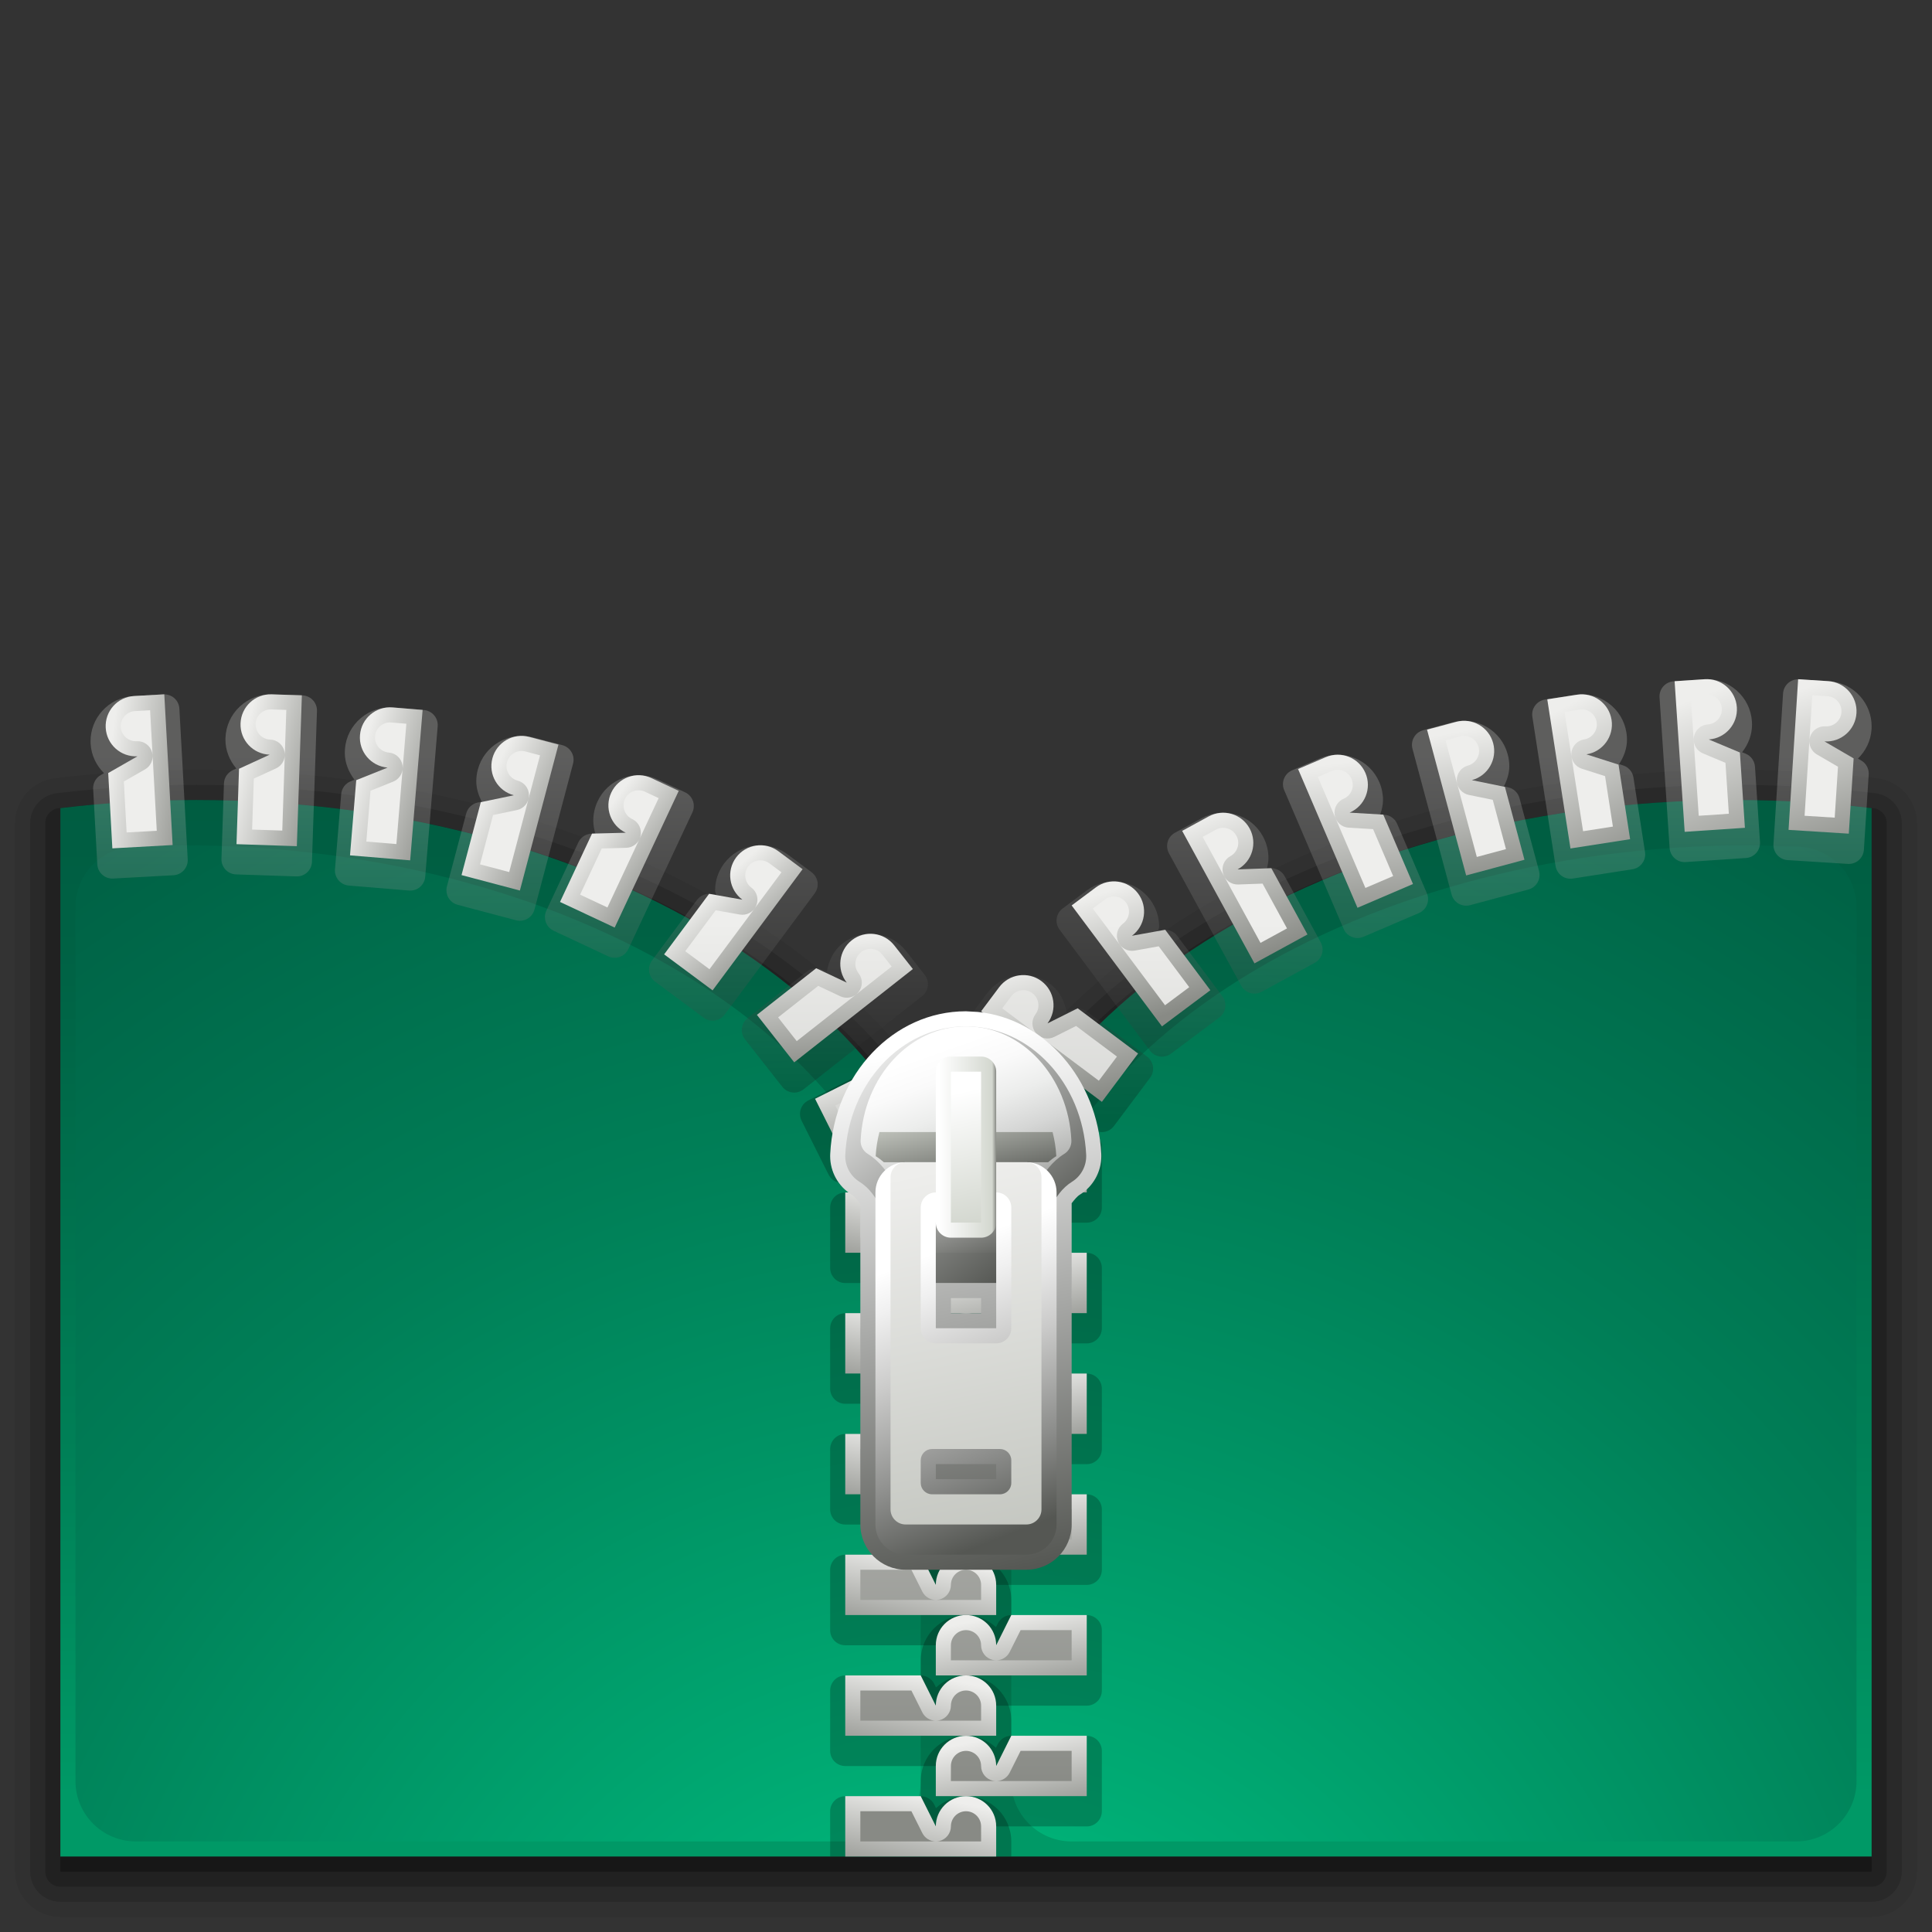 <?xml version="1.0" encoding="utf-8"?>
<!-- Generator: Adobe Illustrator 11 Build 197, SVG Export Plug-In . SVG Version: 6.0.0 Build 78)  -->
<!DOCTYPE svg PUBLIC "-//W3C//DTD SVG 1.0//EN"    "http://www.w3.org/TR/2001/REC-SVG-20010904/DTD/svg10.dtd">
<svg 
	 xmlns:x="http://ns.adobe.com/Extensibility/1.0/" xmlns:i="http://ns.adobe.com/AdobeIllustrator/10.0/" xmlns:graph="http://ns.adobe.com/Graphs/1.0/" i:viewOrigin="0 128" i:rulerOrigin="0 0" i:pageBounds="0 128 128 0"
	 xmlns="http://www.w3.org/2000/svg" xmlns:xlink="http://www.w3.org/1999/xlink" xmlns:a="http://ns.adobe.com/AdobeSVGViewerExtensions/3.0/" width="128" height="128"
	 viewBox="0 0 128 128" overflow="visible" enable-background="new 0 0 128 128" xml:space="preserve">
	<rect x="0" y="0" width="128" height="128" fill="#333333" stroke="none"/>
		<g id="Ebene_1" i:layer="yes" i:dimmedPercent="50" i:rgbTrio="#4F008000FFFF">
			<rect i:knockout="Off" fill="none" width="128" height="128"/> 
			<path i:knockout="Off" opacity="0.07" d="M64,75.968C56.586,61.176,36.049,51,13,51c-3.078,0-6.224,0.188-9.353,0.559
				C2.138,51.739,1,53.02,1,54.539V124c0,1.654,1.346,3,3,3h120c1.654,0,3-1.346,3-3V54.539c0-1.519-1.137-2.799-2.646-2.979
				C121.225,51.188,118.077,51,115,51C91.951,51,71.414,61.176,64,75.968z"/>
			<path i:knockout="Off" opacity="0.15" d="M64,78.279C57.663,62.903,36.837,52,13,52c-3.041,0-6.147,0.186-9.235,0.552
				C2.758,52.672,2,53.526,2,54.539V124c0,1.103,0.897,2,2,2h120c1.103,0,2-0.897,2-2V54.539c0-1.012-0.758-1.866-1.764-1.986
				C121.147,52.186,118.04,52,115,52C91.162,52,70.337,62.903,64,78.279z"/>
			<path i:knockout="Off" opacity="0.2" d="M64,81.213C59.289,65.153,38.221,53,13,53c-3.002,0-6.069,0.184-9.117,0.545
				C3.379,53.605,3,54.032,3,54.539V124c0,0.553,0.448,1,1,1h120c0.553,0,1-0.447,1-1V54.539c0-0.507-0.379-0.933-0.882-0.993
				C121.069,53.184,118.001,53,115,53C89.779,53,68.711,65.153,64,81.213z"/>
			<path i:knockout="Off" opacity="0.3" d="M115,54c-28.166,0-50.999,15.221-51,34c-0.001-18.779-22.833-34-51-34
				C9.927,54,6.923,54.191,4,54.539V124h120V54.539C121.076,54.191,118.072,54,115,54z"/>
			<linearGradient id="XMLID_84_" gradientUnits="userSpaceOnUse" x1="34.001" y1="119.003" x2="34.001" y2="47.001">
				<stop  offset="0" style="stop-color:#009966"/>
				<stop  offset="0.33" style="stop-color:#007F56"/>
				<stop  offset="0.753" style="stop-color:#006345"/>
				<stop  offset="1" style="stop-color:#00593F"/>
				<a:midPointStop  offset="0" style="stop-color:#009966"/>
				<a:midPointStop  offset="0.413" style="stop-color:#009966"/>
				<a:midPointStop  offset="1" style="stop-color:#00593F"/>
			</linearGradient>
			<path i:knockout="Off" fill="url(#XMLID_84_)" d="M13,53C9.927,53,6.923,53.191,4,53.539V123h60V87
				C63.999,68.221,41.167,53,13,53z"/>
			<radialGradient id="XMLID_85_" cx="64" cy="145" r="123" fx="64" fy="145" gradientUnits="userSpaceOnUse">
				<stop  offset="0" style="stop-color:#00CC88"/>
				<stop  offset="0.221" style="stop-color:#00AC74"/>
				<stop  offset="0.571" style="stop-color:#007F57"/>
				<stop  offset="0.843" style="stop-color:#006346"/>
				<stop  offset="1" style="stop-color:#00593F"/>
				<a:midPointStop  offset="0" style="stop-color:#00CC88"/>
				<a:midPointStop  offset="0.413" style="stop-color:#00CC88"/>
				<a:midPointStop  offset="1" style="stop-color:#00593F"/>
			</radialGradient>
			<path i:knockout="Off" fill="url(#XMLID_85_)" d="M9,56.087l-0.175,0.008C6.686,56.188,5,57.95,5,60.091V118c0,2.209,1.791,4,4,4
				h48c2.209,0,4-1.791,4-4V88c-0.001-17.645-21.982-32-49-32L9,56.087z"/>
			<linearGradient id="XMLID_86_" gradientUnits="userSpaceOnUse" x1="94" y1="119.003" x2="94" y2="47.001">
				<stop  offset="0" style="stop-color:#009966"/>
				<stop  offset="0.33" style="stop-color:#007F56"/>
				<stop  offset="0.753" style="stop-color:#006345"/>
				<stop  offset="1" style="stop-color:#00593F"/>
				<a:midPointStop  offset="0" style="stop-color:#009966"/>
				<a:midPointStop  offset="0.413" style="stop-color:#009966"/>
				<a:midPointStop  offset="1" style="stop-color:#00593F"/>
			</linearGradient>
			<path i:knockout="Off" fill="url(#XMLID_86_)" d="M64,87v36h60V53.539c-2.924-0.347-5.928-0.539-9-0.539
				C86.834,53,64.001,68.221,64,87z"/>
			<radialGradient id="XMLID_87_" cx="64" cy="145" r="123" fx="64" fy="145" gradientUnits="userSpaceOnUse">
				<stop  offset="0" style="stop-color:#00CC88"/>
				<stop  offset="0.221" style="stop-color:#00AC74"/>
				<stop  offset="0.571" style="stop-color:#007F57"/>
				<stop  offset="0.843" style="stop-color:#006346"/>
				<stop  offset="1" style="stop-color:#00593F"/>
				<a:midPointStop  offset="0" style="stop-color:#00CC88"/>
				<a:midPointStop  offset="0.413" style="stop-color:#00CC88"/>
				<a:midPointStop  offset="1" style="stop-color:#00593F"/>
			</radialGradient>
			<path i:knockout="Off" fill="url(#XMLID_87_)" d="M67,88v30c0,2.209,1.791,4,4,4h48c2.209,0,4-1.791,4-4V60.091
				c0-2.141-1.687-3.902-3.825-3.996l-0.176-0.008L116,56C88.982,56,67.001,70.355,67,88z"/>
		</g>
		<g id="zipperthingies" i:layer="yes" i:dimmedPercent="3" i:rgbTrio="#FFFF4F004F00">
			<g>
				<linearGradient id="XMLID_88_" gradientUnits="userSpaceOnUse" x1="70.2" y1="49.999" x2="70.2" y2="73.999">
					<stop  offset="0.006" style="stop-color:#EEEEEC"/>
					<stop  offset="1" style="stop-color:#000000"/>
					<a:midPointStop  offset="0.006" style="stop-color:#EEEEEC"/>
					<a:midPointStop  offset="0.5" style="stop-color:#EEEEEC"/>
					<a:midPointStop  offset="1" style="stop-color:#000000"/>
				</linearGradient>
				<path i:knockout="Off" opacity="0.23" fill="url(#XMLID_88_)"  a:adobe-blending-mode="multiply" d="M67.375,64.636
					c-0.794,0.113-1.496,0.53-1.978,1.172l-1.198,1.6c-0.135,0.18-0.2,0.391-0.2,0.598c0,0.305,0.138,0.605,0.4,0.801l8.002,5.998
					c0.441,0.332,1.068,0.242,1.399-0.201l2.398-3.199c0.159-0.213,0.228-0.479,0.19-0.742c-0.038-0.262-0.179-0.5-0.391-0.658
					l-4.001-2.998c-0.303-0.227-0.708-0.264-1.047-0.094c0,0-0.214,0.107-0.283,0.141c-0.136-0.707-0.45-1.382-1.069-1.846
					C68.958,64.726,68.169,64.523,67.375,64.636z"/>
				<linearGradient id="XMLID_89_" gradientUnits="userSpaceOnUse" x1="75.595" y1="50.001" x2="75.595" y2="74.001">
					<stop  offset="0.006" style="stop-color:#EEEEEC"/>
					<stop  offset="1" style="stop-color:#000000"/>
					<a:midPointStop  offset="0.006" style="stop-color:#EEEEEC"/>
					<a:midPointStop  offset="0.5" style="stop-color:#EEEEEC"/>
					<a:midPointStop  offset="1" style="stop-color:#000000"/>
				</linearGradient>
				<path i:knockout="Off" opacity="0.23" fill="url(#XMLID_89_)"  a:adobe-blending-mode="multiply" d="M72.004,58.994
					l-1.603,1.197c-0.442,0.331-0.533,0.958-0.202,1.4l5.984,8.012c0.158,0.211,0.395,0.354,0.657,0.391s0.529-0.029,0.742-0.189
					l3.205-2.395c0.442-0.33,0.533-0.957,0.202-1.398l-2.991-4.006c-0.227-0.304-0.604-0.453-0.978-0.386
					c0,0-0.223,0.04-0.288,0.052c0.01-0.095,0.064-0.182,0.064-0.277c0-0.625-0.193-1.254-0.596-1.792
					c-0.479-0.643-1.18-1.06-1.973-1.174S72.646,58.515,72.004,58.994z"/>
				<linearGradient id="XMLID_90_" gradientUnits="userSpaceOnUse" x1="82.473" y1="50" x2="82.473" y2="74">
					<stop  offset="0.006" style="stop-color:#EEEEEC"/>
					<stop  offset="1" style="stop-color:#000000"/>
					<a:midPointStop  offset="0.006" style="stop-color:#EEEEEC"/>
					<a:midPointStop  offset="0.5" style="stop-color:#EEEEEC"/>
					<a:midPointStop  offset="1" style="stop-color:#000000"/>
				</linearGradient>
				<path i:knockout="Off" opacity="0.23" fill="url(#XMLID_90_)"  a:adobe-blending-mode="multiply" d="M79.599,54.215
					C79.6,54.215,79.6,54.215,79.599,54.215l-1.755,0.958c-0.233,0.127-0.406,0.341-0.48,0.596
					c-0.075,0.254-0.046,0.528,0.081,0.761l4.789,8.779c0.127,0.232,0.342,0.405,0.596,0.48c0.255,0.074,0.528,0.045,0.761-0.082
					l3.512-1.916c0.485-0.265,0.664-0.872,0.399-1.357l-2.394-4.389c-0.182-0.333-0.535-0.534-0.913-0.521
					c0,0-0.204,0.007-0.257,0.009c0.055-0.229,0.1-0.458,0.1-0.688c0-0.496-0.124-0.987-0.368-1.435
					c-0.383-0.703-1.018-1.215-1.785-1.441C81.114,53.744,80.304,53.831,79.599,54.215z"/>
				<linearGradient id="XMLID_91_" gradientUnits="userSpaceOnUse" x1="89.807" y1="50.003" x2="89.807" y2="74.003">
					<stop  offset="0.006" style="stop-color:#EEEEEC"/>
					<stop  offset="1" style="stop-color:#000000"/>
					<a:midPointStop  offset="0.006" style="stop-color:#EEEEEC"/>
					<a:midPointStop  offset="0.5" style="stop-color:#EEEEEC"/>
					<a:midPointStop  offset="1" style="stop-color:#000000"/>
				</linearGradient>
				<path i:knockout="Off" opacity="0.23" fill="url(#XMLID_91_)"  a:adobe-blending-mode="multiply" d="M87.444,50.248
					L87.444,50.248l-1.838,0.787c-0.508,0.218-0.743,0.805-0.525,1.313l3.937,9.193c0.104,0.244,0.301,0.437,0.547,0.535
					c0.247,0.099,0.522,0.095,0.766-0.009l3.677-1.575c0.38-0.163,0.606-0.532,0.606-0.92c0-0.131-0.025-0.265-0.081-0.393
					l-1.967-4.596c-0.148-0.348-0.481-0.583-0.859-0.604c0,0-0.209-0.013-0.264-0.016c0.105-0.313,0.185-0.633,0.185-0.957
					c0-0.401-0.081-0.802-0.244-1.182c-0.314-0.736-0.897-1.306-1.642-1.604S88.182,49.932,87.444,50.248z"/>
				<linearGradient id="XMLID_92_" gradientUnits="userSpaceOnUse" x1="97.772" y1="50" x2="97.772" y2="74.001">
					<stop  offset="0.006" style="stop-color:#EEEEEC"/>
					<stop  offset="1" style="stop-color:#000000"/>
					<a:midPointStop  offset="0.006" style="stop-color:#EEEEEC"/>
					<a:midPointStop  offset="0.5" style="stop-color:#EEEEEC"/>
					<a:midPointStop  offset="1" style="stop-color:#000000"/>
				</linearGradient>
				<path i:knockout="Off" opacity="0.23" fill="url(#XMLID_92_)"  a:adobe-blending-mode="multiply" d="M96.216,47.862
					c0,0-1.93,0.518-1.93,0.518c-0.257,0.069-0.475,0.236-0.607,0.466c-0.089,0.153-0.134,0.326-0.134,0.5
					c0,0.087,0.012,0.174,0.034,0.259l2.592,9.659c0.068,0.256,0.236,0.475,0.466,0.607c0.23,0.133,0.503,0.168,0.76,0.1
					l3.863-1.038c0.446-0.12,0.74-0.524,0.74-0.965c0-0.085-0.011-0.173-0.034-0.259l-1.295-4.829
					c-0.098-0.366-0.395-0.645-0.766-0.721c0,0-0.212-0.043-0.27-0.056c0.214-0.423,0.36-0.873,0.36-1.338
					c0-0.261-0.035-0.525-0.104-0.784c-0.206-0.772-0.702-1.419-1.396-1.82C97.801,47.76,96.991,47.653,96.216,47.862z"/>
				<linearGradient id="XMLID_93_" gradientUnits="userSpaceOnUse" x1="105.256" y1="49.999" x2="105.256" y2="74">
					<stop  offset="0.006" style="stop-color:#EEEEEC"/>
					<stop  offset="1" style="stop-color:#000000"/>
					<a:midPointStop  offset="0.006" style="stop-color:#EEEEEC"/>
					<a:midPointStop  offset="0.5" style="stop-color:#EEEEEC"/>
					<a:midPointStop  offset="1" style="stop-color:#000000"/>
				</linearGradient>
				<path i:knockout="Off" opacity="0.23" fill="url(#XMLID_93_)"  a:adobe-blending-mode="multiply" d="M104.332,46.041
					L104.332,46.041l-1.974,0.307c-0.546,0.085-0.92,0.596-0.835,1.142l1.536,9.882c0.041,0.262,0.185,0.497,0.398,0.654
					c0.214,0.156,0.481,0.221,0.744,0.181l3.952-0.616c0.493-0.077,0.846-0.502,0.846-0.987c0-0.051-0.004-0.103-0.012-0.155
					l-0.767-4.94c-0.059-0.375-0.323-0.684-0.684-0.799c0,0-0.21-0.067-0.269-0.085c0.312-0.478,0.525-1.022,0.525-1.617
					c0-0.153-0.012-0.308-0.036-0.463c-0.123-0.791-0.546-1.488-1.192-1.96C105.919,46.11,105.126,45.917,104.332,46.041z"/>
				<linearGradient id="XMLID_94_" gradientUnits="userSpaceOnUse" x1="113.275" y1="50" x2="113.275" y2="74">
					<stop  offset="0.006" style="stop-color:#EEEEEC"/>
					<stop  offset="1" style="stop-color:#000000"/>
					<a:midPointStop  offset="0.006" style="stop-color:#EEEEEC"/>
					<a:midPointStop  offset="0.5" style="stop-color:#EEEEEC"/>
					<a:midPointStop  offset="1" style="stop-color:#000000"/>
				</linearGradient>
				<path i:knockout="Off" opacity="0.23" fill="url(#XMLID_94_)"  a:adobe-blending-mode="multiply" d="M112.874,45.007
					L112.874,45.007l-1.993,0.133c-0.552,0.037-0.968,0.513-0.932,1.064l0.667,9.979c0.018,0.265,0.14,0.511,0.34,0.686
					c0.199,0.174,0.461,0.263,0.726,0.245l3.991-0.268c0.528-0.035,0.933-0.475,0.933-0.997c0-0.022-0.001-0.045-0.002-0.067
					l-0.332-4.988c-0.025-0.378-0.262-0.709-0.611-0.856c0,0-0.192-0.081-0.242-0.102c0.414-0.529,0.658-1.16,0.658-1.831
					c0-0.068-0.003-0.137-0.007-0.206c-0.054-0.799-0.415-1.53-1.018-2.058C114.448,45.214,113.675,44.953,112.874,45.007z"/>
				<linearGradient id="XMLID_95_" gradientUnits="userSpaceOnUse" x1="120.748" y1="50.001" x2="120.748" y2="74.001">
					<stop  offset="0.006" style="stop-color:#EEEEEC"/>
					<stop  offset="1" style="stop-color:#000000"/>
					<a:midPointStop  offset="0.006" style="stop-color:#EEEEEC"/>
					<a:midPointStop  offset="0.5" style="stop-color:#EEEEEC"/>
					<a:midPointStop  offset="1" style="stop-color:#000000"/>
				</linearGradient>
				<path i:knockout="Off" opacity="0.23" fill="url(#XMLID_95_)"  a:adobe-blending-mode="multiply" d="M118.47,45.254
					c-0.198,0.175-0.32,0.422-0.337,0.687l-0.635,9.981c-0.017,0.265,0.072,0.525,0.248,0.725c0.175,0.199,0.422,0.32,0.687,0.337
					l3.992,0.252c0.551,0.035,1.026-0.383,1.062-0.934l0.319-4.989c0.001-0.021,0.002-0.043,0.002-0.064
					c0-0.354-0.188-0.685-0.497-0.864c0,0-0.175-0.102-0.218-0.127c0.509-0.5,0.853-1.173,0.901-1.94
					c0.004-0.065,0.006-0.13,0.006-0.195c0-0.729-0.262-1.426-0.748-1.978c-0.529-0.602-1.262-0.96-2.062-1.011l-1.995-0.127
					C118.93,44.99,118.669,45.079,118.47,45.254z"/>
				<linearGradient id="XMLID_96_" gradientUnits="userSpaceOnUse" x1="55.312" y1="50.001" x2="55.312" y2="74.001">
					<stop  offset="0.006" style="stop-color:#EEEEEC"/>
					<stop  offset="1" style="stop-color:#000000"/>
					<a:midPointStop  offset="0.006" style="stop-color:#EEEEEC"/>
					<a:midPointStop  offset="0.5" style="stop-color:#EEEEEC"/>
					<a:midPointStop  offset="1" style="stop-color:#000000"/>
				</linearGradient>
				<path i:knockout="Off" opacity="0.23" fill="url(#XMLID_96_)"  a:adobe-blending-mode="multiply" d="M55.817,62.512
					c-0.609,0.478-0.914,1.16-1.034,1.869c-0.067-0.032-0.281-0.132-0.281-0.132c-0.343-0.162-0.747-0.116-1.045,0.118l-3.93,3.088
					c-0.434,0.342-0.509,0.971-0.168,1.404l2.472,3.146c0.164,0.207,0.404,0.342,0.667,0.375c0.264,0.031,0.529-0.043,0.737-0.207
					l7.861-6.182c0.208-0.164,0.343-0.404,0.375-0.668c0.031-0.264-0.043-0.528-0.207-0.737l-1.236-1.571
					c-0.496-0.63-1.207-1.03-2.002-1.125C57.232,61.796,56.447,62.016,55.817,62.512z"/>
				<linearGradient id="XMLID_97_" gradientUnits="userSpaceOnUse" x1="48.586" y1="50" x2="48.586" y2="74">
					<stop  offset="0.006" style="stop-color:#EEEEEC"/>
					<stop  offset="1" style="stop-color:#000000"/>
					<a:midPointStop  offset="0.006" style="stop-color:#EEEEEC"/>
					<a:midPointStop  offset="0.5" style="stop-color:#EEEEEC"/>
					<a:midPointStop  offset="1" style="stop-color:#000000"/>
				</linearGradient>
				<path i:knockout="Off" opacity="0.23" fill="url(#XMLID_97_)"  a:adobe-blending-mode="multiply" d="M49.938,56.037
					c-0.792,0.117-1.492,0.536-1.97,1.179c-0.398,0.536-0.591,1.163-0.591,1.785c0,0.099,0.057,0.188,0.066,0.287
					c-0.065-0.012-0.289-0.051-0.289-0.051c-0.373-0.066-0.75,0.084-0.977,0.389l-2.981,4.012c-0.329,0.443-0.237,1.069,0.206,1.399
					l3.211,2.386c0.213,0.158,0.48,0.227,0.743,0.188c0.262-0.039,0.499-0.18,0.657-0.393l5.963-8.03
					c0.158-0.213,0.225-0.48,0.187-0.743c-0.039-0.262-0.18-0.499-0.394-0.657l-1.605-1.191
					C51.521,56.119,50.731,55.92,49.938,56.037z"/>
				<linearGradient id="XMLID_98_" gradientUnits="userSpaceOnUse" x1="41.034" y1="50.001" x2="41.034" y2="74">
					<stop  offset="0.006" style="stop-color:#EEEEEC"/>
					<stop  offset="1" style="stop-color:#000000"/>
					<a:midPointStop  offset="0.006" style="stop-color:#EEEEEC"/>
					<a:midPointStop  offset="0.5" style="stop-color:#EEEEEC"/>
					<a:midPointStop  offset="1" style="stop-color:#000000"/>
				</linearGradient>
				<path i:knockout="Off" opacity="0.23" fill="url(#XMLID_98_)"  a:adobe-blending-mode="multiply" d="M41.284,51.543
					c-0.753,0.272-1.354,0.823-1.692,1.548c-0.192,0.41-0.284,0.842-0.284,1.267c0,0.296,0.049,0.588,0.134,0.869
					c-0.048,0.001-0.245,0.006-0.245,0.006c-0.378,0.01-0.719,0.232-0.879,0.575l-2.122,4.526c-0.064,0.137-0.095,0.282-0.095,0.424
					c0,0.375,0.213,0.736,0.576,0.906l3.622,1.698c0.24,0.113,0.515,0.125,0.765,0.035s0.453-0.276,0.565-0.516l4.243-9.057
					c0.112-0.24,0.125-0.516,0.035-0.765c-0.091-0.249-0.276-0.453-0.517-0.565l-1.81-0.847
					C42.855,51.307,42.039,51.27,41.284,51.543z"/>
				<linearGradient id="XMLID_99_" gradientUnits="userSpaceOnUse" x1="33.788" y1="49.999" x2="33.788" y2="73.999">
					<stop  offset="0.006" style="stop-color:#EEEEEC"/>
					<stop  offset="1" style="stop-color:#000000"/>
					<a:midPointStop  offset="0.006" style="stop-color:#EEEEEC"/>
					<a:midPointStop  offset="0.5" style="stop-color:#EEEEEC"/>
					<a:midPointStop  offset="1" style="stop-color:#000000"/>
				</linearGradient>
				<path i:knockout="Off" opacity="0.23" fill="url(#XMLID_99_)"  a:adobe-blending-mode="multiply" d="M33.047,49.166
					c-0.692,0.403-1.187,1.051-1.391,1.826c-0.068,0.256-0.101,0.515-0.101,0.773c0,0.47,0.147,0.923,0.366,1.349
					c-0.058,0.012-0.27,0.056-0.27,0.056c-0.371,0.077-0.666,0.357-0.763,0.723l-1.278,4.832c-0.022,0.086-0.034,0.172-0.034,0.256
					c0,0.443,0.296,0.848,0.745,0.966l3.867,1.023c0.256,0.068,0.529,0.03,0.759-0.103c0.229-0.133,0.396-0.352,0.464-0.609
					l2.556-9.669c0.068-0.256,0.031-0.529-0.103-0.758s-0.353-0.396-0.609-0.464l-1.932-0.51
					C34.549,48.653,33.739,48.762,33.047,49.166z"/>
				<linearGradient id="XMLID_100_" gradientUnits="userSpaceOnUse" x1="25.595" y1="49.999" x2="25.595" y2="74">
					<stop  offset="0.006" style="stop-color:#EEEEEC"/>
					<stop  offset="1" style="stop-color:#000000"/>
					<a:midPointStop  offset="0.006" style="stop-color:#EEEEEC"/>
					<a:midPointStop  offset="0.5" style="stop-color:#EEEEEC"/>
					<a:midPointStop  offset="1" style="stop-color:#000000"/>
				</linearGradient>
				<path i:knockout="Off" opacity="0.23" fill="url(#XMLID_100_)"  a:adobe-blending-mode="multiply" d="M23.903,47.578
					c-0.611,0.518-0.984,1.243-1.049,2.041c-0.007,0.084-0.01,0.167-0.01,0.25c0,0.674,0.257,1.284,0.644,1.792
					c-0.056,0.022-0.257,0.103-0.257,0.103c-0.352,0.141-0.593,0.468-0.625,0.846l-0.413,4.981
					c-0.002,0.028-0.003,0.056-0.003,0.083c0,0.515,0.395,0.952,0.917,0.996l3.986,0.331c0.264,0.022,0.526-0.062,0.729-0.233
					c0.202-0.171,0.328-0.417,0.35-0.681l0.825-9.967c0.022-0.264-0.062-0.527-0.234-0.729c-0.171-0.203-0.416-0.328-0.681-0.35
					l-1.991-0.164C25.292,46.811,24.515,47.059,23.903,47.578z"/>
				<linearGradient id="XMLID_101_" gradientUnits="userSpaceOnUse" x1="17.834" y1="50.001" x2="17.834" y2="74.001">
					<stop  offset="0.006" style="stop-color:#EEEEEC"/>
					<stop  offset="1" style="stop-color:#000000"/>
					<a:midPointStop  offset="0.006" style="stop-color:#EEEEEC"/>
					<a:midPointStop  offset="0.5" style="stop-color:#EEEEEC"/>
					<a:midPointStop  offset="1" style="stop-color:#000000"/>
				</linearGradient>
				<path i:knockout="Off" opacity="0.23" fill="url(#XMLID_101_)"  a:adobe-blending-mode="multiply" d="M15.885,46.813
					c-0.585,0.547-0.921,1.29-0.947,2.091c-0.001,0.034-0.002,0.069-0.002,0.103c0,0.708,0.269,1.37,0.723,1.911
					c-0.05,0.023-0.239,0.11-0.239,0.11c-0.344,0.158-0.569,0.497-0.582,0.875c0,0-0.167,5.018-0.167,5.029
					c0,0.537,0.426,0.981,0.966,0.999l3.998,0.134c0.265,0.009,0.523-0.088,0.717-0.269s0.308-0.432,0.316-0.697L21,47.104
					c0.009-0.265-0.088-0.523-0.27-0.717c-0.181-0.193-0.432-0.307-0.697-0.316l-1.997-0.065
					C17.234,45.979,16.47,46.266,15.885,46.813z"/>
				<linearGradient id="XMLID_102_" gradientUnits="userSpaceOnUse" x1="9.219" y1="50.001" x2="9.219" y2="74.001">
					<stop  offset="0.006" style="stop-color:#EEEEEC"/>
					<stop  offset="1" style="stop-color:#000000"/>
					<a:midPointStop  offset="0.006" style="stop-color:#EEEEEC"/>
					<a:midPointStop  offset="0.5" style="stop-color:#EEEEEC"/>
					<a:midPointStop  offset="1" style="stop-color:#000000"/>
				</linearGradient>
				<path i:knockout="Off" opacity="0.23" fill="url(#XMLID_102_)"  a:adobe-blending-mode="multiply" d="M10.829,46.006
					l-1.995,0.112c0,0,0.001,0,0.002,0c-0.802,0.043-1.538,0.396-2.072,0.994C6.268,47.666,6,48.369,6,49.106
					c0,0.057,0.002,0.115,0.005,0.172c0.042,0.767,0.382,1.443,0.888,1.947c-0.044,0.025-0.221,0.126-0.221,0.126
					c-0.312,0.179-0.503,0.511-0.503,0.868c0,0.018,0.277,5.045,0.277,5.045c0.03,0.551,0.502,0.974,1.054,0.943l3.994-0.22
					c0.265-0.015,0.513-0.134,0.69-0.332c0.177-0.198,0.268-0.458,0.253-0.722l-0.553-9.986c-0.015-0.265-0.134-0.513-0.332-0.69
					C11.354,46.082,11.094,45.991,10.829,46.006z"/>
			</g>
			<path i:knockout="Off" opacity="0.23" d="M60.704,69.324c-0.688,0.344-1.161,0.93-1.422,1.596
				c-0.044-0.033-0.212-0.16-0.212-0.16c-0.303-0.227-0.708-0.262-1.047-0.092l-4.47,2.24c-0.237,0.117-0.417,0.326-0.501,0.578
				c-0.083,0.252-0.063,0.525,0.055,0.764l1.792,3.576c0.248,0.492,0.848,0.693,1.342,0.445l8.94-4.48
				c0.493-0.248,0.693-0.848,0.445-1.342L64.73,70.66c-0.359-0.717-0.976-1.25-1.736-1.504
				C62.234,68.904,61.42,68.963,60.704,69.324z"/>
			<path i:knockout="Off" opacity="0.23" d="M67,107.004c-0.379,0-0.725,0.215-0.895,0.553c0,0-0.094,0.188-0.118,0.238
				c-0.532-0.479-1.218-0.791-1.987-0.791c-1.654,0-3,1.346-3,3v2c0,0.553,0.448,1,1,1h10c0.553,0,1-0.447,1-1v-4
				c0-0.553-0.447-1-1-1H67z"/>
			<path i:knockout="Off" opacity="0.23" d="M62.013,111.795c-0.024-0.051-0.118-0.238-0.118-0.238
				c-0.169-0.338-0.516-0.553-0.895-0.553h-5c-0.552,0-1,0.447-1,1v4c0,0.553,0.448,1,1,1h10c0.553,0,1-0.447,1-1v-2
				c0-1.654-1.346-3-3-3C63.23,111.004,62.544,111.316,62.013,111.795z"/>
			<path i:knockout="Off" opacity="0.23" d="M67,99.004c-0.379,0-0.725,0.215-0.895,0.553c0,0-0.094,0.188-0.118,0.238
				c-0.532-0.479-1.218-0.791-1.987-0.791c-1.654,0-3,1.346-3,3v2c0,0.553,0.448,1,1,1h10c0.553,0,1-0.447,1-1v-4
				c0-0.553-0.447-1-1-1H67z"/>
			<path i:knockout="Off" opacity="0.23" d="M62.013,103.795c-0.024-0.051-0.118-0.238-0.118-0.238
				c-0.169-0.338-0.516-0.553-0.895-0.553h-5c-0.552,0-1,0.447-1,1v4c0,0.553,0.448,1,1,1h10c0.553,0,1-0.447,1-1v-2
				c0-1.654-1.346-3-3-3C63.23,103.004,62.544,103.316,62.013,103.795z"/>
			<path i:knockout="Off" opacity="0.23" d="M67,115.004c-0.379,0-0.725,0.215-0.895,0.553c0,0-0.094,0.188-0.118,0.238
				c-0.532-0.479-1.218-0.791-1.987-0.791c-1.654,0-3,1.346-3,3v2c0,0.553,0.448,1,1,1h10c0.553,0,1-0.447,1-1v-4
				c0-0.553-0.447-1-1-1H67z"/>
			<path i:knockout="Off" opacity="0.23" d="M67,83.004c-0.379,0-0.725,0.215-0.895,0.553c0,0-0.094,0.188-0.118,0.238
				c-0.532-0.479-1.218-0.791-1.987-0.791c-1.654,0-3,1.346-3,3v2c0,0.553,0.448,1,1,1h10c0.553,0,1-0.447,1-1v-4
				c0-0.553-0.447-1-1-1H67z"/>
			<path i:knockout="Off" opacity="0.23" d="M62.013,87.795c-0.024-0.051-0.118-0.238-0.118-0.238
				c-0.169-0.338-0.516-0.553-0.895-0.553h-5c-0.552,0-1,0.447-1,1v4c0,0.553,0.448,1,1,1h10c0.553,0,1-0.447,1-1v-2
				c0-1.654-1.346-3-3-3C63.23,87.004,62.544,87.316,62.013,87.795z"/>
			<path i:knockout="Off" opacity="0.23" d="M67,75.004c-0.379,0-0.725,0.215-0.895,0.553c0,0-0.094,0.188-0.118,0.238
				c-0.532-0.479-1.218-0.791-1.987-0.791c-1.654,0-3,1.346-3,3v2c0,0.553,0.448,1,1,1h10c0.553,0,1-0.447,1-1v-4
				c0-0.553-0.447-1-1-1H67z"/>
			<path i:knockout="Off" opacity="0.23" d="M62.013,79.795c-0.024-0.051-0.118-0.238-0.118-0.238
				c-0.169-0.338-0.516-0.553-0.895-0.553h-5c-0.552,0-1,0.447-1,1v4c0,0.553,0.448,1,1,1h10c0.553,0,1-0.447,1-1v-2
				c0-1.654-1.346-3-3-3C63.23,79.004,62.544,79.316,62.013,79.795z"/>
			<path i:knockout="Off" opacity="0.23" d="M67,91.004c-0.379,0-0.725,0.215-0.895,0.553c0,0-0.094,0.188-0.118,0.238
				c-0.532-0.479-1.218-0.791-1.987-0.791c-1.654,0-3,1.346-3,3v2c0,0.553,0.448,1,1,1h10c0.553,0,1-0.447,1-1v-4
				c0-0.553-0.447-1-1-1H67z"/>
			<path i:knockout="Off" opacity="0.23" d="M62.013,95.795c-0.024-0.051-0.118-0.238-0.118-0.238
				c-0.169-0.338-0.516-0.553-0.895-0.553h-5c-0.552,0-1,0.447-1,1v4c0,0.553,0.448,1,1,1h10c0.553,0,1-0.447,1-1v-2
				c0-1.654-1.346-3-3-3C63.23,95.004,62.544,95.316,62.013,95.795z"/>
			<path i:knockout="Off" opacity="0.23" d="M67,123v-0.996c0-1.654-1.346-3-3-3c-0.77,0-1.456,0.312-1.987,0.791
				c-0.024-0.051-0.118-0.238-0.118-0.238c-0.169-0.338-0.516-0.553-0.895-0.553h-5c-0.552,0-1,0.447-1,1V123H67z"/>
			<linearGradient id="XMLID_103_" gradientUnits="userSpaceOnUse" x1="68.615" y1="63.116" x2="71.615" y2="73.116">
				<stop  offset="0.051" style="stop-color:#EEEEEC"/>
				<stop  offset="1" style="stop-color:#888A85"/>
				<a:midPointStop  offset="0.051" style="stop-color:#EEEEEC"/>
				<a:midPointStop  offset="0.5" style="stop-color:#EEEEEC"/>
				<a:midPointStop  offset="1" style="stop-color:#888A85"/>
			</linearGradient>
			<path i:knockout="Off" fill="url(#XMLID_103_)" d="M71.399,66.802l-1.999,1c0.662-0.885,0.482-2.137-0.401-2.8
				c-0.884-0.664-2.138-0.484-2.801,0.401L65,67.003L73.002,73l2.398-3.2L71.399,66.802z"/>
			<linearGradient id="XMLID_104_" gradientUnits="userSpaceOnUse" x1="74.097" y1="58.301" x2="77.097" y2="67.301">
				<stop  offset="0.051" style="stop-color:#EEEEEC"/>
				<stop  offset="1" style="stop-color:#888A85"/>
				<a:midPointStop  offset="0.051" style="stop-color:#EEEEEC"/>
				<a:midPointStop  offset="0.5" style="stop-color:#EEEEEC"/>
				<a:midPointStop  offset="1" style="stop-color:#888A85"/>
			</linearGradient>
			<path i:knockout="Off" fill="url(#XMLID_104_)" d="M77.198,61.6l-2.201,0.396c0.884-0.661,1.065-1.914,0.404-2.799
				s-1.913-1.067-2.799-0.405L71,59.988L76.984,68l3.205-2.395L77.198,61.6z"/>
			<linearGradient id="XMLID_105_" gradientUnits="userSpaceOnUse" x1="80.381" y1="53.248" x2="84.38" y2="63.247">
				<stop  offset="0.051" style="stop-color:#EEEEEC"/>
				<stop  offset="1" style="stop-color:#888A85"/>
				<a:midPointStop  offset="0.051" style="stop-color:#EEEEEC"/>
				<a:midPointStop  offset="0.5" style="stop-color:#EEEEEC"/>
				<a:midPointStop  offset="1" style="stop-color:#888A85"/>
			</linearGradient>
			<path i:knockout="Off" fill="url(#XMLID_105_)" d="M84.229,57.52l-2.235,0.08c0.97-0.529,1.327-1.743,0.797-2.713
				c-0.528-0.97-1.742-1.327-2.713-0.797l-1.756,0.958l4.789,8.779l3.512-1.916L84.229,57.52z"/>
			<linearGradient id="XMLID_106_" gradientUnits="userSpaceOnUse" x1="89.171" y1="49.849" x2="90.735" y2="61.925">
				<stop  offset="0.051" style="stop-color:#EEEEEC"/>
				<stop  offset="1" style="stop-color:#888A85"/>
				<a:midPointStop  offset="0.051" style="stop-color:#EEEEEC"/>
				<a:midPointStop  offset="0.5" style="stop-color:#EEEEEC"/>
				<a:midPointStop  offset="1" style="stop-color:#888A85"/>
			</linearGradient>
			<path i:knockout="Off" fill="url(#XMLID_106_)" d="M91.646,53.971l-2.232-0.132c1.015-0.435,1.485-1.61,1.05-2.625
				c-0.435-1.016-1.609-1.486-2.626-1.051L86,50.95l3.937,9.193l3.677-1.575L91.646,53.971z"/>
			<linearGradient id="XMLID_107_" gradientUnits="userSpaceOnUse" x1="96.897" y1="47.837" x2="98.897" y2="58.836">
				<stop  offset="0.051" style="stop-color:#EEEEEC"/>
				<stop  offset="1" style="stop-color:#888A85"/>
				<a:midPointStop  offset="0.051" style="stop-color:#EEEEEC"/>
				<a:midPointStop  offset="0.5" style="stop-color:#EEEEEC"/>
				<a:midPointStop  offset="1" style="stop-color:#888A85"/>
			</linearGradient>
			<path i:knockout="Off" fill="url(#XMLID_107_)" d="M99.705,52.134l-2.19-0.448c1.065-0.286,1.698-1.383,1.411-2.45
				c-0.285-1.067-1.382-1.7-2.45-1.413l-1.931,0.518L97.137,58L101,56.962L99.705,52.134z"/>
			<linearGradient id="XMLID_108_" gradientUnits="userSpaceOnUse" x1="102.597" y1="46.673" x2="108.597" y2="57.673">
				<stop  offset="0.051" style="stop-color:#EEEEEC"/>
				<stop  offset="1" style="stop-color:#888A85"/>
				<a:midPointStop  offset="0.051" style="stop-color:#EEEEEC"/>
				<a:midPointStop  offset="0.5" style="stop-color:#EEEEEC"/>
				<a:midPointStop  offset="1" style="stop-color:#888A85"/>
			</linearGradient>
			<path i:knockout="Off" fill="url(#XMLID_108_)" d="M107.233,50.658l-2.13-0.681c1.09-0.17,1.837-1.192,1.667-2.284
				c-0.169-1.092-1.19-1.839-2.284-1.668l-1.975,0.307l1.536,9.882L108,55.598L107.233,50.658z"/>
			<linearGradient id="XMLID_109_" gradientUnits="userSpaceOnUse" x1="111.412" y1="45.84" x2="116.412" y2="58.84">
				<stop  offset="0.051" style="stop-color:#EEEEEC"/>
				<stop  offset="1" style="stop-color:#888A85"/>
				<a:midPointStop  offset="0.051" style="stop-color:#EEEEEC"/>
				<a:midPointStop  offset="0.5" style="stop-color:#EEEEEC"/>
				<a:midPointStop  offset="1" style="stop-color:#888A85"/>
			</linearGradient>
			<path i:knockout="Off" fill="url(#XMLID_109_)" d="M115.273,49.855l-2.062-0.864c1.101-0.074,1.935-1.026,1.86-2.129
				c-0.073-1.103-1.025-1.936-2.13-1.862l-1.994,0.133l0.667,9.979l3.991-0.268L115.273,49.855z"/>
			<linearGradient id="XMLID_110_" gradientUnits="userSpaceOnUse" x1="118.847" y1="45.13" x2="122.802" y2="57.112">
				<stop  offset="0.051" style="stop-color:#EEEEEC"/>
				<stop  offset="1" style="stop-color:#888A85"/>
				<a:midPointStop  offset="0.051" style="stop-color:#EEEEEC"/>
				<a:midPointStop  offset="0.5" style="stop-color:#EEEEEC"/>
				<a:midPointStop  offset="1" style="stop-color:#888A85"/>
			</linearGradient>
			<path i:knockout="Off" fill="url(#XMLID_110_)" d="M122.808,50.245l-1.934-1.125c1.102,0.07,2.052-0.767,2.122-1.87
				s-0.766-2.053-1.87-2.123L119.131,45l-0.635,9.981l3.992,0.252L122.808,50.245z"/>
			
				<linearGradient id="XMLID_111_" gradientUnits="userSpaceOnUse" x1="81.427" y1="64.792" x2="82.758" y2="71.45" gradientTransform="matrix(-0.894 0.448 0.448 0.894 102.496 -24.378)">
				<stop  offset="0.051" style="stop-color:#EEEEEC"/>
				<stop  offset="1" style="stop-color:#888A85"/>
				<a:midPointStop  offset="0.051" style="stop-color:#EEEEEC"/>
				<a:midPointStop  offset="0.5" style="stop-color:#EEEEEC"/>
				<a:midPointStop  offset="1" style="stop-color:#888A85"/>
			</linearGradient>
			<path i:knockout="Off" fill="url(#XMLID_111_)" d="M58.47,70.557l1.791,1.34c-0.495-0.988-0.095-2.188,0.892-2.684
				c0.988-0.496,2.189-0.098,2.684,0.892l0.896,1.788l-8.94,4.48L54,72.797L58.47,70.557z"/>
			<linearGradient id="XMLID_112_" gradientUnits="userSpaceOnUse" x1="54.889" y1="61.902" x2="55.889" y2="70.901">
				<stop  offset="0.051" style="stop-color:#EEEEEC"/>
				<stop  offset="1" style="stop-color:#888A85"/>
				<a:midPointStop  offset="0.051" style="stop-color:#EEEEEC"/>
				<a:midPointStop  offset="0.5" style="stop-color:#EEEEEC"/>
				<a:midPointStop  offset="1" style="stop-color:#888A85"/>
			</linearGradient>
			<path i:knockout="Off" fill="url(#XMLID_112_)" d="M54.076,64.148l2.023,0.954c-0.683-0.87-0.533-2.126,0.336-2.809
				c0.868-0.683,2.125-0.533,2.809,0.337l1.236,1.571l-7.861,6.182l-2.472-3.146L54.076,64.148z"/>
			
				<linearGradient id="XMLID_113_" gradientUnits="userSpaceOnUse" x1="83.064" y1="44.913" x2="84.395" y2="51.571" gradientTransform="matrix(-0.596 0.803 0.803 0.596 60.448 -34.831)">
				<stop  offset="0.051" style="stop-color:#EEEEEC"/>
				<stop  offset="1" style="stop-color:#888A85"/>
				<a:midPointStop  offset="0.051" style="stop-color:#EEEEEC"/>
				<a:midPointStop  offset="0.5" style="stop-color:#EEEEEC"/>
				<a:midPointStop  offset="1" style="stop-color:#888A85"/>
			</linearGradient>
			<path i:knockout="Off" fill="url(#XMLID_113_)" d="M46.981,59.217l2.202,0.389c-0.887-0.661-1.071-1.912-0.412-2.798
				c0.659-0.887,1.911-1.072,2.798-0.413l1.605,1.191l-5.963,8.029L44,63.229L46.981,59.217z"/>
			
				<linearGradient id="XMLID_114_" gradientUnits="userSpaceOnUse" x1="83.388" y1="36.475" x2="84.72" y2="43.134" gradientTransform="matrix(-0.424 0.905 0.905 0.424 41.46 -36.33)">
				<stop  offset="0.051" style="stop-color:#EEEEEC"/>
				<stop  offset="1" style="stop-color:#888A85"/>
				<a:midPointStop  offset="0.051" style="stop-color:#EEEEEC"/>
				<a:midPointStop  offset="0.5" style="stop-color:#EEEEEC"/>
				<a:midPointStop  offset="1" style="stop-color:#888A85"/>
			</linearGradient>
			<path i:knockout="Off" fill="url(#XMLID_114_)" d="M39.224,55.229l2.236-0.058c-1.001-0.47-1.432-1.66-0.962-2.66
				c0.468-1,1.658-1.432,2.66-0.961l1.81,0.847l-4.243,9.057l-3.622-1.698L39.224,55.229z"/>
			
				<linearGradient id="XMLID_115_" gradientUnits="userSpaceOnUse" x1="84.012" y1="28.52" x2="85.344" y2="35.179" gradientTransform="matrix(-0.256 0.967 0.967 0.256 25.537 -35.914)">
				<stop  offset="0.051" style="stop-color:#EEEEEC"/>
				<stop  offset="1" style="stop-color:#888A85"/>
				<a:midPointStop  offset="0.051" style="stop-color:#EEEEEC"/>
				<a:midPointStop  offset="0.5" style="stop-color:#EEEEEC"/>
				<a:midPointStop  offset="1" style="stop-color:#888A85"/>
			</linearGradient>
			<path i:knockout="Off" fill="url(#XMLID_115_)" d="M31.855,53.145l2.189-0.457c-1.069-0.283-1.705-1.377-1.422-2.445
				c0.281-1.068,1.375-1.705,2.445-1.421L37,49.331L34.444,59l-3.867-1.023L31.855,53.145z"/>
			
				<linearGradient id="XMLID_116_" gradientUnits="userSpaceOnUse" x1="84.339" y1="20.002" x2="85.671" y2="26.661" gradientTransform="matrix(-0.083 0.997 0.997 0.083 10.316 -34.512)">
				<stop  offset="0.051" style="stop-color:#EEEEEC"/>
				<stop  offset="1" style="stop-color:#888A85"/>
				<a:midPointStop  offset="0.051" style="stop-color:#EEEEEC"/>
				<a:midPointStop  offset="0.5" style="stop-color:#EEEEEC"/>
				<a:midPointStop  offset="1" style="stop-color:#888A85"/>
			</linearGradient>
			<path i:knockout="Off" fill="url(#XMLID_116_)" d="M23.602,51.688l2.076-0.833c-1.102-0.092-1.919-1.058-1.828-2.159
				c0.09-1.101,1.056-1.919,2.159-1.827L28,47.033L27.175,57l-3.986-0.331L23.602,51.688z"/>
			
				<linearGradient id="XMLID_117_" gradientUnits="userSpaceOnUse" x1="84.57" y1="12.598" x2="85.902" y2="19.256" gradientTransform="matrix(-0.033 0.999 0.999 0.033 5.73 -34.49)">
				<stop  offset="0.051" style="stop-color:#EEEEEC"/>
				<stop  offset="1" style="stop-color:#888A85"/>
				<a:midPointStop  offset="0.051" style="stop-color:#EEEEEC"/>
				<a:midPointStop  offset="0.5" style="stop-color:#EEEEEC"/>
				<a:midPointStop  offset="1" style="stop-color:#888A85"/>
			</linearGradient>
			<path i:knockout="Off" fill="url(#XMLID_117_)" d="M15.836,50.933l2.032-0.934c-1.105-0.037-1.969-0.962-1.932-2.066
				c0.036-1.104,0.96-1.969,2.066-1.931L20,46.066l-0.333,9.996l-3.998-0.134L15.836,50.933z"/>
			
				<linearGradient id="XMLID_118_" gradientUnits="userSpaceOnUse" x1="83.673" y1="3.942" x2="85.005" y2="10.602" gradientTransform="matrix(0.055 0.999 0.999 -0.055 -1.762 -32.566)">
				<stop  offset="0.051" style="stop-color:#EEEEEC"/>
				<stop  offset="1" style="stop-color:#888A85"/>
				<a:midPointStop  offset="0.051" style="stop-color:#EEEEEC"/>
				<a:midPointStop  offset="0.5" style="stop-color:#EEEEEC"/>
				<a:midPointStop  offset="1" style="stop-color:#888A85"/>
			</linearGradient>
			<path i:knockout="Off" fill="url(#XMLID_118_)" d="M7.169,51.216l1.941-1.11c-1.104,0.061-2.046-0.784-2.107-1.887
				c-0.062-1.103,0.782-2.046,1.887-2.106L10.885,46l0.553,9.986l-3.994,0.22L7.169,51.216z"/>
			<linearGradient id="XMLID_119_" gradientUnits="userSpaceOnUse" x1="66.53" y1="106.649" x2="67.862" y2="113.31">
				<stop  offset="0.051" style="stop-color:#EEEEEC"/>
				<stop  offset="1" style="stop-color:#888A85"/>
				<a:midPointStop  offset="0.051" style="stop-color:#EEEEEC"/>
				<a:midPointStop  offset="0.5" style="stop-color:#EEEEEC"/>
				<a:midPointStop  offset="1" style="stop-color:#888A85"/>
			</linearGradient>
			<path i:knockout="Off" fill="url(#XMLID_119_)" d="M67,107l-1,2c0-1.105-0.896-2-2-2c-1.105,0-2,0.895-2,2v2h10v-4H67z"/>
			
				<linearGradient id="XMLID_120_" gradientUnits="userSpaceOnUse" x1="72.53" y1="110.65" x2="73.862" y2="117.31" gradientTransform="matrix(-1 0 0 1 134 0)">
				<stop  offset="0.051" style="stop-color:#EEEEEC"/>
				<stop  offset="1" style="stop-color:#888A85"/>
				<a:midPointStop  offset="0.051" style="stop-color:#EEEEEC"/>
				<a:midPointStop  offset="0.5" style="stop-color:#EEEEEC"/>
				<a:midPointStop  offset="1" style="stop-color:#888A85"/>
			</linearGradient>
			<path i:knockout="Off" fill="url(#XMLID_120_)" d="M61,111l1,2c0-1.105,0.896-2,2-2c1.105,0,2,0.895,2,2v2H56v-4H61z"/>
			<linearGradient id="XMLID_121_" gradientUnits="userSpaceOnUse" x1="66.53" y1="98.649" x2="67.862" y2="105.31">
				<stop  offset="0.051" style="stop-color:#EEEEEC"/>
				<stop  offset="1" style="stop-color:#888A85"/>
				<a:midPointStop  offset="0.051" style="stop-color:#EEEEEC"/>
				<a:midPointStop  offset="0.5" style="stop-color:#EEEEEC"/>
				<a:midPointStop  offset="1" style="stop-color:#888A85"/>
			</linearGradient>
			<path i:knockout="Off" fill="url(#XMLID_121_)" d="M67,99l-1,2c0-1.105-0.896-2-2-2c-1.105,0-2,0.895-2,2v2h10v-4H67z"/>
			
				<linearGradient id="XMLID_122_" gradientUnits="userSpaceOnUse" x1="72.529" y1="102.648" x2="73.862" y2="109.311" gradientTransform="matrix(-1 0 0 1 134 0)">
				<stop  offset="0.051" style="stop-color:#EEEEEC"/>
				<stop  offset="1" style="stop-color:#888A85"/>
				<a:midPointStop  offset="0.051" style="stop-color:#EEEEEC"/>
				<a:midPointStop  offset="0.5" style="stop-color:#EEEEEC"/>
				<a:midPointStop  offset="1" style="stop-color:#888A85"/>
			</linearGradient>
			<path i:knockout="Off" fill="url(#XMLID_122_)" d="M61,103l1,2c0-1.105,0.896-2,2-2c1.105,0,2,0.895,2,2v2H56v-4H61z"/>
			<linearGradient id="XMLID_123_" gradientUnits="userSpaceOnUse" x1="66.529" y1="114.649" x2="67.861" y2="121.31">
				<stop  offset="0.051" style="stop-color:#EEEEEC"/>
				<stop  offset="1" style="stop-color:#888A85"/>
				<a:midPointStop  offset="0.051" style="stop-color:#EEEEEC"/>
				<a:midPointStop  offset="0.5" style="stop-color:#EEEEEC"/>
				<a:midPointStop  offset="1" style="stop-color:#888A85"/>
			</linearGradient>
			<path i:knockout="Off" fill="url(#XMLID_123_)" d="M67,115l-1,2c0-1.105-0.896-2-2-2c-1.105,0-2,0.895-2,2v2h10v-4H67z"/>
			
				<linearGradient id="XMLID_124_" gradientUnits="userSpaceOnUse" x1="72.529" y1="118.648" x2="73.862" y2="125.311" gradientTransform="matrix(-1 0 0 1 134 0)">
				<stop  offset="0.051" style="stop-color:#EEEEEC"/>
				<stop  offset="1" style="stop-color:#888A85"/>
				<a:midPointStop  offset="0.051" style="stop-color:#EEEEEC"/>
				<a:midPointStop  offset="0.5" style="stop-color:#EEEEEC"/>
				<a:midPointStop  offset="1" style="stop-color:#888A85"/>
			</linearGradient>
			<path i:knockout="Off" fill="url(#XMLID_124_)" d="M61,119l1,2c0-1.105,0.896-2,2-2c1.105,0,2,0.895,2,2v2H56v-4H61z"/>
			<linearGradient id="XMLID_125_" gradientUnits="userSpaceOnUse" x1="66.53" y1="82.649" x2="67.862" y2="89.31">
				<stop  offset="0.051" style="stop-color:#EEEEEC"/>
				<stop  offset="1" style="stop-color:#888A85"/>
				<a:midPointStop  offset="0.051" style="stop-color:#EEEEEC"/>
				<a:midPointStop  offset="0.5" style="stop-color:#EEEEEC"/>
				<a:midPointStop  offset="1" style="stop-color:#888A85"/>
			</linearGradient>
			<path i:knockout="Off" fill="url(#XMLID_125_)" d="M67,83l-1,2c0-1.105-0.896-2-2-2c-1.105,0-2,0.895-2,2v2h10v-4H67z"/>
			
				<linearGradient id="XMLID_126_" gradientUnits="userSpaceOnUse" x1="72.529" y1="86.649" x2="73.861" y2="93.31" gradientTransform="matrix(-1 0 0 1 134 0)">
				<stop  offset="0.051" style="stop-color:#EEEEEC"/>
				<stop  offset="1" style="stop-color:#888A85"/>
				<a:midPointStop  offset="0.051" style="stop-color:#EEEEEC"/>
				<a:midPointStop  offset="0.5" style="stop-color:#EEEEEC"/>
				<a:midPointStop  offset="1" style="stop-color:#888A85"/>
			</linearGradient>
			<path i:knockout="Off" fill="url(#XMLID_126_)" d="M61,87l1,2c0-1.105,0.896-2,2-2c1.105,0,2,0.895,2,2v2H56v-4H61z"/>
			<linearGradient id="XMLID_127_" gradientUnits="userSpaceOnUse" x1="66.529" y1="74.648" x2="67.862" y2="81.31">
				<stop  offset="0.051" style="stop-color:#EEEEEC"/>
				<stop  offset="1" style="stop-color:#888A85"/>
				<a:midPointStop  offset="0.051" style="stop-color:#EEEEEC"/>
				<a:midPointStop  offset="0.5" style="stop-color:#EEEEEC"/>
				<a:midPointStop  offset="1" style="stop-color:#888A85"/>
			</linearGradient>
			<path i:knockout="Off" fill="url(#XMLID_127_)" d="M67,75l-1,2c0-1.105-0.896-2-2-2c-1.105,0-2,0.895-2,2v2h10v-4H67z"/>
			
				<linearGradient id="XMLID_128_" gradientUnits="userSpaceOnUse" x1="72.529" y1="78.65" x2="73.861" y2="85.31" gradientTransform="matrix(-1 0 0 1 134 0)">
				<stop  offset="0.051" style="stop-color:#EEEEEC"/>
				<stop  offset="1" style="stop-color:#888A85"/>
				<a:midPointStop  offset="0.051" style="stop-color:#EEEEEC"/>
				<a:midPointStop  offset="0.5" style="stop-color:#EEEEEC"/>
				<a:midPointStop  offset="1" style="stop-color:#888A85"/>
			</linearGradient>
			<path i:knockout="Off" fill="url(#XMLID_128_)" d="M61,79l1,2c0-1.105,0.896-2,2-2c1.105,0,2,0.895,2,2v2H56v-4H61z"/>
			<linearGradient id="XMLID_129_" gradientUnits="userSpaceOnUse" x1="66.53" y1="90.649" x2="67.862" y2="97.31">
				<stop  offset="0.051" style="stop-color:#EEEEEC"/>
				<stop  offset="1" style="stop-color:#888A85"/>
				<a:midPointStop  offset="0.051" style="stop-color:#EEEEEC"/>
				<a:midPointStop  offset="0.5" style="stop-color:#EEEEEC"/>
				<a:midPointStop  offset="1" style="stop-color:#888A85"/>
			</linearGradient>
			<path i:knockout="Off" fill="url(#XMLID_129_)" d="M67,91l-1,2c0-1.105-0.896-2-2-2c-1.105,0-2,0.895-2,2v2h10v-4H67z"/>
			
				<linearGradient id="XMLID_130_" gradientUnits="userSpaceOnUse" x1="72.53" y1="94.651" x2="73.862" y2="101.311" gradientTransform="matrix(-1 0 0 1 134 0)">
				<stop  offset="0.051" style="stop-color:#EEEEEC"/>
				<stop  offset="1" style="stop-color:#888A85"/>
				<a:midPointStop  offset="0.051" style="stop-color:#EEEEEC"/>
				<a:midPointStop  offset="0.5" style="stop-color:#EEEEEC"/>
				<a:midPointStop  offset="1" style="stop-color:#888A85"/>
			</linearGradient>
			<path i:knockout="Off" fill="url(#XMLID_130_)" d="M61,95l1,2c0-1.105,0.896-2,2-2c1.105,0,2,0.895,2,2v2H56v-4H61z"/>
			<linearGradient id="XMLID_131_" gradientUnits="userSpaceOnUse" x1="70.199" y1="57.999" x2="70.199" y2="119">
				<stop  offset="0.051" style="stop-color:#EEEEEC"/>
				<stop  offset="1" style="stop-color:#888A85"/>
				<a:midPointStop  offset="0.051" style="stop-color:#EEEEEC"/>
				<a:midPointStop  offset="0.5" style="stop-color:#EEEEEC"/>
				<a:midPointStop  offset="1" style="stop-color:#888A85"/>
			</linearGradient>
			<path i:knockout="Off" fill="url(#XMLID_131_)" d="M67.658,65.611c-0.265,0.038-0.499,0.177-0.659,0.392c0,0-0.3,0.399-0.6,0.8
				c1.152,0.863,5.25,3.934,6.402,4.797C73.251,71,73.551,70.601,74,70c-0.865-0.648-2.119-1.588-2.706-2.027
				c-0.578,0.289-1.446,0.724-1.446,0.724c-0.414,0.207-0.917,0.103-1.215-0.253c-0.297-0.356-0.311-0.869-0.033-1.241
				c0.33-0.441,0.24-1.069-0.201-1.4C68.186,65.642,67.922,65.574,67.658,65.611z"/>
			<linearGradient id="XMLID_132_" gradientUnits="userSpaceOnUse" x1="75.595" y1="58" x2="75.595" y2="119.001">
				<stop  offset="0.051" style="stop-color:#EEEEEC"/>
				<stop  offset="1" style="stop-color:#888A85"/>
				<a:midPointStop  offset="0.051" style="stop-color:#EEEEEC"/>
				<a:midPointStop  offset="0.5" style="stop-color:#EEEEEC"/>
				<a:midPointStop  offset="1" style="stop-color:#888A85"/>
			</linearGradient>
			<path i:knockout="Off" fill="url(#XMLID_132_)" d="M73.201,59.592c0,0-0.401,0.299-0.802,0.599
				c0.861,1.154,3.926,5.255,4.788,6.41c0.601-0.449,1.002-0.749,1.603-1.198c-0.647-0.867-1.585-2.122-2.023-2.709
				c-0.637,0.114-1.593,0.286-1.593,0.286c-0.456,0.082-0.909-0.161-1.094-0.586c-0.185-0.425-0.053-0.922,0.318-1.199
				c0.441-0.33,0.531-0.958,0.202-1.399c-0.16-0.214-0.394-0.354-0.658-0.392C73.679,59.365,73.415,59.432,73.201,59.592z"/>
			<linearGradient id="XMLID_133_" gradientUnits="userSpaceOnUse" x1="82.473" y1="58" x2="82.473" y2="118.996">
				<stop  offset="0.051" style="stop-color:#EEEEEC"/>
				<stop  offset="1" style="stop-color:#888A85"/>
				<a:midPointStop  offset="0.051" style="stop-color:#EEEEEC"/>
				<a:midPointStop  offset="0.5" style="stop-color:#EEEEEC"/>
				<a:midPointStop  offset="1" style="stop-color:#888A85"/>
			</linearGradient>
			<path i:knockout="Off" fill="url(#XMLID_133_)" d="M80.558,54.966c-0.001,0-0.439,0.239-0.879,0.479
				c0.69,1.265,3.142,5.759,3.832,7.023c0.658-0.359,1.098-0.599,1.756-0.958c-0.519-0.95-1.269-2.326-1.619-2.969
				c-0.647,0.023-1.618,0.058-1.618,0.058c-0.463,0.017-0.877-0.288-1-0.735c-0.122-0.447,0.079-0.92,0.486-1.142
				c0.234-0.128,0.405-0.339,0.48-0.595s0.046-0.526-0.083-0.761c-0.128-0.235-0.339-0.406-0.595-0.481
				C81.062,54.809,80.792,54.838,80.558,54.966z"/>
			<linearGradient id="XMLID_134_" gradientUnits="userSpaceOnUse" x1="89.807" y1="57.999" x2="89.807" y2="119">
				<stop  offset="0.051" style="stop-color:#EEEEEC"/>
				<stop  offset="1" style="stop-color:#888A85"/>
				<a:midPointStop  offset="0.051" style="stop-color:#EEEEEC"/>
				<a:midPointStop  offset="0.5" style="stop-color:#EEEEEC"/>
				<a:midPointStop  offset="1" style="stop-color:#888A85"/>
			</linearGradient>
			<path i:knockout="Off" fill="url(#XMLID_134_)" d="M88.231,51.082c0,0-0.459,0.197-0.919,0.393
				c0.567,1.324,2.583,6.03,3.149,7.354c0.689-0.295,1.149-0.493,1.839-0.788c-0.426-0.995-1.042-2.436-1.33-3.109
				c-0.646-0.039-1.616-0.096-1.616-0.096c-0.463-0.027-0.846-0.369-0.926-0.826c-0.01-0.058-0.015-0.115-0.015-0.172
				c0-0.395,0.233-0.759,0.606-0.919c0.245-0.105,0.435-0.299,0.534-0.547c0.048-0.12,0.071-0.246,0.071-0.371
				c0-0.134-0.026-0.267-0.081-0.394c-0.105-0.247-0.3-0.436-0.547-0.535C88.75,50.973,88.478,50.977,88.231,51.082z"/>
			<linearGradient id="XMLID_135_" gradientUnits="userSpaceOnUse" x1="97.772" y1="57.999" x2="97.772" y2="119">
				<stop  offset="0.051" style="stop-color:#EEEEEC"/>
				<stop  offset="1" style="stop-color:#888A85"/>
				<a:midPointStop  offset="0.051" style="stop-color:#EEEEEC"/>
				<a:midPointStop  offset="0.5" style="stop-color:#EEEEEC"/>
				<a:midPointStop  offset="1" style="stop-color:#888A85"/>
			</linearGradient>
			<path i:knockout="Off" fill="url(#XMLID_135_)" d="M96.735,48.789c0,0-0.483,0.129-0.966,0.259
				c0.374,1.391,1.7,6.336,2.074,7.727c0.724-0.195,1.207-0.324,1.932-0.519c-0.28-1.045-0.687-2.559-0.876-3.266
				c-0.634-0.129-1.585-0.324-1.585-0.324c-0.454-0.093-0.785-0.486-0.8-0.95c0-0.01,0-0.021,0-0.031
				c0-0.451,0.303-0.848,0.74-0.965c0.258-0.069,0.473-0.234,0.606-0.465c0.088-0.154,0.134-0.325,0.134-0.498
				c0-0.087-0.012-0.175-0.035-0.262c-0.069-0.259-0.234-0.474-0.465-0.607C97.264,48.755,96.994,48.719,96.735,48.789z"/>
			<linearGradient id="XMLID_136_" gradientUnits="userSpaceOnUse" x1="105.256" y1="57.999" x2="105.256" y2="119">
				<stop  offset="0.051" style="stop-color:#EEEEEC"/>
				<stop  offset="1" style="stop-color:#888A85"/>
				<a:midPointStop  offset="0.051" style="stop-color:#EEEEEC"/>
				<a:midPointStop  offset="0.5" style="stop-color:#EEEEEC"/>
				<a:midPointStop  offset="1" style="stop-color:#888A85"/>
			</linearGradient>
			<path i:knockout="Off" fill="url(#XMLID_136_)" d="M104.641,47.013c0,0-0.494,0.077-0.987,0.153
				c0.222,1.423,1.008,6.482,1.229,7.905c0.741-0.115,1.235-0.192,1.976-0.308c-0.166-1.069-0.406-2.617-0.519-3.342
				c-0.616-0.197-1.541-0.492-1.541-0.492c-0.417-0.133-0.695-0.521-0.695-0.952c0-0.026,0.001-0.052,0.003-0.078
				c0.036-0.462,0.385-0.839,0.843-0.911c0.492-0.077,0.845-0.503,0.845-0.987c0-0.051-0.004-0.103-0.012-0.155
				c-0.041-0.265-0.182-0.497-0.396-0.654C105.17,47.035,104.905,46.971,104.641,47.013z"/>
			<linearGradient id="XMLID_137_" gradientUnits="userSpaceOnUse" x1="113.276" y1="57.999" x2="113.276" y2="119">
				<stop  offset="0.051" style="stop-color:#EEEEEC"/>
				<stop  offset="1" style="stop-color:#888A85"/>
				<a:midPointStop  offset="0.051" style="stop-color:#EEEEEC"/>
				<a:midPointStop  offset="0.5" style="stop-color:#EEEEEC"/>
				<a:midPointStop  offset="1" style="stop-color:#888A85"/>
			</linearGradient>
			<path i:knockout="Off" fill="url(#XMLID_137_)" d="M113.009,45.998c0,0-0.499,0.034-0.997,0.067
				c0.096,1.437,0.438,6.545,0.533,7.982c0.749-0.05,1.248-0.083,1.996-0.134c-0.071-1.08-0.176-2.643-0.225-3.374
				c-0.597-0.25-1.492-0.625-1.492-0.625c-0.376-0.158-0.613-0.524-0.613-0.922c0-0.055,0.004-0.109,0.014-0.165
				c0.076-0.458,0.457-0.803,0.92-0.833c0.266-0.018,0.509-0.139,0.685-0.339c0.16-0.184,0.247-0.415,0.247-0.657
				c0-0.023-0.001-0.045-0.003-0.069c-0.018-0.267-0.138-0.511-0.339-0.686C113.534,46.067,113.276,45.98,113.009,45.998z"/>
			<linearGradient id="XMLID_138_" gradientUnits="userSpaceOnUse" x1="120.779" y1="58" x2="120.779" y2="119.001">
				<stop  offset="0.051" style="stop-color:#EEEEEC"/>
				<stop  offset="1" style="stop-color:#888A85"/>
				<a:midPointStop  offset="0.051" style="stop-color:#EEEEEC"/>
				<a:midPointStop  offset="0.5" style="stop-color:#EEEEEC"/>
				<a:midPointStop  offset="1" style="stop-color:#888A85"/>
			</linearGradient>
			<path i:knockout="Off" fill="url(#XMLID_138_)" d="M119.558,54.046c0.749,0.047,1.248,0.079,1.996,0.126
				c0.069-1.08,0.17-2.643,0.217-3.375c-0.561-0.326-1.399-0.814-1.399-0.814c-0.313-0.183-0.497-0.516-0.497-0.864
				c0-0.097,0.014-0.195,0.043-0.291c0.135-0.443,0.558-0.736,1.021-0.707c0.55,0.035,1.025-0.385,1.061-0.935
				c0.001-0.022,0.002-0.044,0.002-0.065c0-0.243-0.087-0.476-0.249-0.659c-0.177-0.2-0.421-0.32-0.688-0.337
				c0,0-0.498-0.032-0.997-0.063C119.974,47.499,119.649,52.608,119.558,54.046z"/>
			<linearGradient id="XMLID_139_" gradientUnits="userSpaceOnUse" x1="59.367" y1="57.999" x2="59.367" y2="119">
				<stop  offset="0.051" style="stop-color:#EEEEEC"/>
				<stop  offset="1" style="stop-color:#888A85"/>
				<a:midPointStop  offset="0.051" style="stop-color:#EEEEEC"/>
				<a:midPointStop  offset="0.5" style="stop-color:#EEEEEC"/>
				<a:midPointStop  offset="1" style="stop-color:#888A85"/>
			</linearGradient>
			<path i:knockout="Off" fill="url(#XMLID_139_)" d="M61.601,70.106L61.601,70.106c-0.493,0.247-0.693,0.85-0.447,1.342
				c0.208,0.415,0.103,0.918-0.252,1.216c-0.356,0.297-0.87,0.311-1.241,0.033c0,0-0.777-0.582-1.296-0.97
				c-0.655,0.328-2.056,1.03-3.023,1.516c0.336,0.67,0.56,1.117,0.896,1.788c1.288-0.646,5.865-2.939,7.152-3.585
				c-0.224-0.446-0.448-0.894-0.448-0.894c-0.12-0.24-0.325-0.418-0.578-0.502C62.111,69.967,61.84,69.986,61.601,70.106z"/>
			<linearGradient id="XMLID_140_" gradientUnits="userSpaceOnUse" x1="55.313" y1="57.999" x2="55.313" y2="119">
				<stop  offset="0.051" style="stop-color:#EEEEEC"/>
				<stop  offset="1" style="stop-color:#888A85"/>
				<a:midPointStop  offset="0.051" style="stop-color:#EEEEEC"/>
				<a:midPointStop  offset="0.5" style="stop-color:#EEEEEC"/>
				<a:midPointStop  offset="1" style="stop-color:#888A85"/>
			</linearGradient>
			<path i:knockout="Off" fill="url(#XMLID_140_)" d="M57.053,63.079C57.053,63.08,57.053,63.08,57.053,63.079
				c-0.434,0.341-0.509,0.972-0.168,1.406c0.286,0.365,0.284,0.878-0.005,1.24c-0.289,0.363-0.789,0.479-1.208,0.281
				c0,0-0.878-0.414-1.464-0.69c-0.576,0.453-1.807,1.421-2.658,2.089c0.463,0.59,0.772,0.983,1.236,1.573
				c1.132-0.891,5.157-4.055,6.289-4.945c-0.309-0.392-0.618-0.785-0.618-0.785c-0.166-0.211-0.403-0.344-0.668-0.376
				C57.525,62.841,57.263,62.914,57.053,63.079z"/>
			<linearGradient id="XMLID_141_" gradientUnits="userSpaceOnUse" x1="48.586" y1="57.999" x2="48.586" y2="119">
				<stop  offset="0.051" style="stop-color:#EEEEEC"/>
				<stop  offset="1" style="stop-color:#888A85"/>
				<a:midPointStop  offset="0.051" style="stop-color:#EEEEEC"/>
				<a:midPointStop  offset="0.5" style="stop-color:#EEEEEC"/>
				<a:midPointStop  offset="1" style="stop-color:#888A85"/>
			</linearGradient>
			<path i:knockout="Off" fill="url(#XMLID_141_)" d="M50.23,57.011c-0.264,0.039-0.497,0.178-0.657,0.393l0,0
				c-0.329,0.442-0.236,1.07,0.207,1.4c0.372,0.277,0.504,0.772,0.321,1.198c-0.184,0.425-0.636,0.669-1.092,0.588
				c0,0-0.957-0.169-1.594-0.282c-0.437,0.588-1.371,1.845-2.016,2.713c0.602,0.447,1.003,0.746,1.605,1.193
				c0.859-1.156,3.911-5.266,4.77-6.422c-0.401-0.297-0.801-0.595-0.801-0.595C50.758,57.039,50.494,56.972,50.23,57.011z"/>
			<linearGradient id="XMLID_142_" gradientUnits="userSpaceOnUse" x1="41.035" y1="58" x2="41.035" y2="119.001">
				<stop  offset="0.051" style="stop-color:#EEEEEC"/>
				<stop  offset="1" style="stop-color:#888A85"/>
				<a:midPointStop  offset="0.051" style="stop-color:#EEEEEC"/>
				<a:midPointStop  offset="0.5" style="stop-color:#EEEEEC"/>
				<a:midPointStop  offset="1" style="stop-color:#888A85"/>
			</linearGradient>
			<path i:knockout="Off" fill="url(#XMLID_142_)" d="M41.966,52.419c-0.25,0.091-0.45,0.273-0.562,0.514
				c0,0.001,0,0.002-0.001,0.002c-0.064,0.137-0.094,0.28-0.094,0.422c0,0.376,0.213,0.738,0.577,0.909
				c0.355,0.167,0.574,0.523,0.574,0.904c0,0.068-0.007,0.137-0.021,0.206c-0.095,0.454-0.489,0.782-0.953,0.794
				c0,0-0.972,0.025-1.619,0.042c-0.311,0.663-0.976,2.082-1.435,3.061c0.679,0.318,1.131,0.531,1.811,0.849
				c0.611-1.304,2.783-5.94,3.394-7.245c-0.452-0.211-0.904-0.423-0.904-0.423C42.489,52.34,42.217,52.328,41.966,52.419z"/>
			<linearGradient id="XMLID_143_" gradientUnits="userSpaceOnUse" x1="33.789" y1="57.999" x2="33.789" y2="119">
				<stop  offset="0.051" style="stop-color:#EEEEEC"/>
				<stop  offset="1" style="stop-color:#888A85"/>
				<a:midPointStop  offset="0.051" style="stop-color:#EEEEEC"/>
				<a:midPointStop  offset="0.5" style="stop-color:#EEEEEC"/>
				<a:midPointStop  offset="1" style="stop-color:#888A85"/>
			</linearGradient>
			<path i:knockout="Off" fill="url(#XMLID_143_)" d="M34.053,49.89c-0.23,0.134-0.395,0.35-0.463,0.608v0.001
				c-0.023,0.085-0.034,0.172-0.034,0.258c0,0.174,0.046,0.346,0.136,0.5c0.134,0.231,0.351,0.396,0.609,0.464
				c0.439,0.117,0.744,0.514,0.744,0.966c0,0.009,0,0.018,0,0.027c-0.012,0.463-0.341,0.857-0.795,0.952
				c0,0-0.951,0.198-1.585,0.331c-0.187,0.708-0.588,2.222-0.864,3.268c0.725,0.192,1.208,0.32,1.933,0.512
				c0.368-1.393,1.676-6.342,2.044-7.734c-0.482-0.127-0.964-0.255-0.964-0.255C34.553,49.719,34.284,49.755,34.053,49.89z"/>
			<linearGradient id="XMLID_144_" gradientUnits="userSpaceOnUse" x1="25.594" y1="58" x2="25.594" y2="119.001">
				<stop  offset="0.051" style="stop-color:#EEEEEC"/>
				<stop  offset="1" style="stop-color:#888A85"/>
				<a:midPointStop  offset="0.051" style="stop-color:#EEEEEC"/>
				<a:midPointStop  offset="0.5" style="stop-color:#EEEEEC"/>
				<a:midPointStop  offset="1" style="stop-color:#888A85"/>
			</linearGradient>
			<path i:knockout="Off" fill="url(#XMLID_144_)" d="M25.196,48.099c-0.203,0.172-0.327,0.413-0.349,0.679
				c0,0-0.003,0.057-0.003,0.085c0,0.514,0.396,0.952,0.917,0.996c0.462,0.039,0.837,0.39,0.906,0.848
				c0.008,0.05,0.011,0.1,0.011,0.149c0,0.403-0.244,0.774-0.628,0.928c0,0-0.901,0.362-1.502,0.603
				c-0.061,0.73-0.19,2.291-0.279,3.369c0.748,0.062,1.246,0.104,1.993,0.166c0.119-1.436,0.541-6.538,0.66-7.973
				c-0.497-0.041-0.994-0.082-0.994-0.082C25.659,47.843,25.399,47.926,25.196,48.099z"/>
			<linearGradient id="XMLID_145_" gradientUnits="userSpaceOnUse" x1="17.834" y1="57.999" x2="17.834" y2="119">
				<stop  offset="0.051" style="stop-color:#EEEEEC"/>
				<stop  offset="1" style="stop-color:#888A85"/>
				<a:midPointStop  offset="0.051" style="stop-color:#EEEEEC"/>
				<a:midPointStop  offset="0.5" style="stop-color:#EEEEEC"/>
				<a:midPointStop  offset="1" style="stop-color:#888A85"/>
			</linearGradient>
			<path i:knockout="Off" fill="url(#XMLID_145_)" d="M17.251,47.269c-0.194,0.182-0.306,0.429-0.315,0.695c0,0,0,0.025,0,0.037
				c0,0.254,0.095,0.495,0.269,0.682c0.182,0.195,0.43,0.308,0.697,0.316c0.463,0.016,0.855,0.348,0.947,0.802
				c0.013,0.065,0.019,0.131,0.02,0.195c0.047-1.418,0.081-2.43,0.099-2.963C18.469,47.017,17.97,47,17.97,47
				C17.701,46.991,17.446,47.087,17.251,47.269z M18.286,50.907c0,0-0.883,0.406-1.471,0.676c-0.024,0.731-0.077,2.297-0.113,3.378
				c0.75,0.025,1.249,0.042,1.999,0.067c0.03-0.905,0.087-2.621,0.167-5.029C18.868,50.384,18.646,50.742,18.286,50.907z"/>
			<linearGradient id="XMLID_146_" gradientUnits="userSpaceOnUse" x1="9.192" y1="57.999" x2="9.192" y2="119">
				<stop  offset="0.051" style="stop-color:#EEEEEC"/>
				<stop  offset="1" style="stop-color:#888A85"/>
				<a:midPointStop  offset="0.051" style="stop-color:#EEEEEC"/>
				<a:midPointStop  offset="0.5" style="stop-color:#EEEEEC"/>
				<a:midPointStop  offset="1" style="stop-color:#888A85"/>
			</linearGradient>
			<path i:knockout="Off" fill="url(#XMLID_146_)" d="M8.947,47.11c-0.001,0-0.001,0-0.002,0c-0.267,0.015-0.513,0.132-0.69,0.331
				C8.089,47.625,8,47.859,8,48.105c0,0.019,0.001,0.038,0.002,0.057c0.03,0.552,0.503,0.975,1.054,0.945
				c0.463-0.025,0.882,0.271,1.014,0.715c0.028,0.094,0.041,0.189,0.041,0.283c0,0.352-0.186,0.687-0.503,0.868
				c0,0-0.844,0.482-1.405,0.804c0.04,0.731,0.126,2.295,0.186,3.375c0.749-0.041,1.248-0.069,1.997-0.11
				c-0.08-1.438-0.363-6.549-0.442-7.988C9.444,47.083,8.947,47.11,8.947,47.11z"/>
			<linearGradient id="XMLID_147_" gradientUnits="userSpaceOnUse" x1="67" y1="58.001" x2="67" y2="119.001">
				<stop  offset="0.051" style="stop-color:#EEEEEC"/>
				<stop  offset="1" style="stop-color:#888A85"/>
				<a:midPointStop  offset="0.051" style="stop-color:#EEEEEC"/>
				<a:midPointStop  offset="0.5" style="stop-color:#EEEEEC"/>
				<a:midPointStop  offset="1" style="stop-color:#888A85"/>
			</linearGradient>
			<path i:knockout="Off" fill="url(#XMLID_147_)" d="M67.618,108c-0.29,0.579-0.724,1.447-0.724,1.447
				c-0.172,0.344-0.521,0.553-0.894,0.553c2.399,0,4.1,0,4.999,0c0-0.75,0-1.25,0-2C69.918,108,68.351,108,67.618,108z M63,109
				c0,0,0,0.5,0,1c0.54,0,1.56,0,2.999,0c-0.075,0-0.152-0.009-0.229-0.026C65.319,109.867,65,109.464,65,109c0-0.552-0.449-1-1-1
				S63,108.448,63,109z"/>
			<linearGradient id="XMLID_148_" gradientUnits="userSpaceOnUse" x1="60.999" y1="58.001" x2="60.999" y2="119.001">
				<stop  offset="0.051" style="stop-color:#EEEEEC"/>
				<stop  offset="1" style="stop-color:#888A85"/>
				<a:midPointStop  offset="0.051" style="stop-color:#EEEEEC"/>
				<a:midPointStop  offset="0.5" style="stop-color:#EEEEEC"/>
				<a:midPointStop  offset="1" style="stop-color:#888A85"/>
			</linearGradient>
			<path i:knockout="Off" fill="url(#XMLID_148_)" d="M63,113c0,0.464-0.319,0.867-0.77,0.974C62.153,113.991,62.077,114,62,114
				c1.44,0,2.459,0,3,0c0-0.5,0-1,0-1c0-0.552-0.449-1-1-1S63,112.448,63,113z M57,112c0,0.75,0,1.25,0,2c0.9,0,2.6,0,5,0
				c-0.372,0-0.722-0.209-0.894-0.553c0,0-0.434-0.868-0.724-1.447C59.649,112,58.082,112,57,112z"/>
			<path i:knockout="Off" fill="url(#XMLID_147_)" d="M67.618,100c-0.29,0.579-0.724,1.447-0.724,1.447
				c-0.172,0.344-0.521,0.553-0.894,0.553c2.399,0,4.1,0,4.999,0c0-0.75,0-1.25,0-2C69.918,100,68.351,100,67.618,100z M63,101
				c0,0,0,0.5,0,1c0.54,0,1.56,0,2.999,0c-0.075,0-0.152-0.009-0.229-0.026C65.319,101.867,65,101.464,65,101c0-0.552-0.449-1-1-1
				S63,100.448,63,101z"/>
			<path i:knockout="Off" fill="url(#XMLID_148_)" d="M63,105c0,0.464-0.319,0.867-0.77,0.974C62.153,105.991,62.077,106,62,106
				c1.44,0,2.459,0,3,0c0-0.5,0-1,0-1c0-0.552-0.449-1-1-1S63,104.448,63,105z M57,104c0,0.75,0,1.25,0,2c0.9,0,2.6,0,5,0
				c-0.372,0-0.722-0.209-0.894-0.553c0,0-0.434-0.868-0.724-1.447C59.649,104,58.082,104,57,104z"/>
			<path i:knockout="Off" fill="url(#XMLID_147_)" d="M67.618,116c-0.29,0.579-0.724,1.447-0.724,1.447
				c-0.172,0.344-0.521,0.553-0.894,0.553c2.399,0,4.1,0,4.999,0c0-0.75,0-1.25,0-2C69.918,116,68.351,116,67.618,116z M63,117
				c0,0,0,0.5,0,1c0.54,0,1.56,0,2.999,0c-0.075,0-0.152-0.009-0.229-0.026C65.319,117.867,65,117.464,65,117c0-0.552-0.449-1-1-1
				S63,116.448,63,117z"/>
			<path i:knockout="Off" fill="url(#XMLID_148_)" d="M63,121c0,0.464-0.319,0.867-0.77,0.974C62.153,121.991,62.077,122,62,122
				c1.44,0,2.459,0,3,0c0-0.5,0-1,0-1c0-0.552-0.449-1-1-1S63,120.448,63,121z M57,120c0,0.75,0,1.25,0,2c0.9,0,2.6,0,5,0
				c-0.372,0-0.722-0.209-0.894-0.553c0,0-0.434-0.868-0.724-1.447C59.649,120,58.082,120,57,120z"/>
			<path i:knockout="Off" fill="url(#XMLID_147_)" d="M67.618,84c-0.29,0.579-0.724,1.447-0.724,1.447
				C66.723,85.791,66.373,86,66.001,86c2.399,0,4.1,0,4.999,0c0-0.75,0-1.25,0-2C69.918,84,68.351,84,67.618,84z M63,85
				c0,0,0,0.5,0,1c0.54,0,1.56,0,2.999,0c-0.075,0-0.152-0.009-0.229-0.026C65.319,85.867,65,85.464,65,85c0-0.552-0.449-1-1-1
				S63,84.448,63,85z"/>
			<path i:knockout="Off" fill="url(#XMLID_148_)" d="M63,89c0,0.464-0.319,0.867-0.77,0.974C62.153,89.991,62.077,90,62,90
				c1.44,0,2.459,0,3,0c0-0.5,0-1,0-1c0-0.552-0.449-1-1-1S63,88.448,63,89z M57,88c0,0.75,0,1.25,0,2c0.9,0,2.6,0,5,0
				c-0.372,0-0.722-0.209-0.894-0.553c0,0-0.434-0.868-0.724-1.447C59.649,88,58.082,88,57,88z"/>
			<path i:knockout="Off" fill="url(#XMLID_147_)" d="M67.618,76c-0.29,0.579-0.724,1.447-0.724,1.447
				C66.723,77.791,66.373,78,66.001,78c2.399,0,4.1,0,4.999,0c0-0.75,0-1.25,0-2C69.918,76,68.351,76,67.618,76z M63,77
				c0,0,0,0.5,0,1c0.54,0,1.56,0,2.999,0c-0.075,0-0.152-0.009-0.229-0.026C65.319,77.867,65,77.464,65,77c0-0.552-0.449-1-1-1
				S63,76.448,63,77z"/>
			<path i:knockout="Off" fill="url(#XMLID_148_)" d="M63,81c0,0.464-0.319,0.867-0.77,0.974C62.153,81.991,62.077,82,62,82
				c1.44,0,2.459,0,3,0c0-0.5,0-1,0-1c0-0.552-0.449-1-1-1S63,80.448,63,81z M57,80c0,0.75,0,1.25,0,2c0.9,0,2.6,0,5,0
				c-0.372,0-0.722-0.209-0.894-0.553c0,0-0.434-0.868-0.724-1.447C59.649,80,58.082,80,57,80z"/>
			<path i:knockout="Off" fill="url(#XMLID_147_)" d="M67.618,92c-0.29,0.579-0.724,1.447-0.724,1.447
				C66.723,93.791,66.373,94,66.001,94c2.399,0,4.1,0,4.999,0c0-0.75,0-1.25,0-2C69.918,92,68.351,92,67.618,92z M63,93
				c0,0,0,0.5,0,1c0.54,0,1.56,0,2.999,0c-0.075,0-0.152-0.009-0.229-0.026C65.319,93.867,65,93.464,65,93c0-0.552-0.449-1-1-1
				S63,92.448,63,93z"/>
			<path i:knockout="Off" fill="url(#XMLID_148_)" d="M63,97c0,0.464-0.319,0.867-0.77,0.974C62.153,97.991,62.077,98,62,98
				c1.44,0,2.459,0,3,0c0-0.5,0-1,0-1c0-0.552-0.449-1-1-1S63,96.448,63,97z M57,96c0,0.75,0,1.25,0,2c0.9,0,2.6,0,5,0
				c-0.372,0-0.722-0.209-0.894-0.553c0,0-0.434-0.868-0.724-1.447C59.649,96,58.082,96,57,96z"/>
		</g>
		<g id="zipper" i:layer="yes" i:dimmedPercent="3" i:rgbTrio="#4F00FFFF4F00">
			<linearGradient id="XMLID_159_" gradientUnits="userSpaceOnUse" x1="60.333" y1="67.612" x2="68.415" y2="103.983">
				<stop  offset="0.051" style="stop-color:#FFFFFF"/>
				<stop  offset="1" style="stop-color:#555753"/>
				<a:midPointStop  offset="0.051" style="stop-color:#FFFFFF"/>
				<a:midPointStop  offset="0.5" style="stop-color:#FFFFFF"/>
				<a:midPointStop  offset="1" style="stop-color:#555753"/>
			</linearGradient>
			<path i:knockout="Off" fill="url(#XMLID_159_)" d="M63.991,67L63.991,67c0,0-0.001,0-0.008,0c-4.775,0-8.72,4.151-8.979,9.451
				C55.001,76.5,55,76.548,55,76.597c0,1.036,0.536,2.004,1.422,2.553c0.196,0.121,0.389,0.363,0.578,0.61c0,0.724,0,21.24,0,21.24
				c0,1.654,1.346,3,3,3h8c1.654,0,3-1.346,3-3c0,0,0-20.551,0-21.284c0.179-0.227,0.36-0.453,0.543-0.566
				c0.887-0.548,1.422-1.516,1.422-2.552c0-0.048-0.001-0.097-0.003-0.145c-0.241-4.927-3.754-8.972-8.173-9.409
				C64.786,67.044,64,67,64,67C63.993,67,63.991,66.999,63.991,67z M65,86c0,0.444,0,0.556,0,1c-0.75,0-1.25,0-2,0
				c0-0.444,0-0.556,0-1C63.75,86,64.25,86,65,86z"/>
			<linearGradient id="XMLID_160_" gradientUnits="userSpaceOnUse" x1="56.891" y1="67.886" x2="68.891" y2="82.886">
				<stop  offset="0" style="stop-color:#FFFFFF"/>
				<stop  offset="1" style="stop-color:#555753"/>
				<a:midPointStop  offset="0" style="stop-color:#FFFFFF"/>
				<a:midPointStop  offset="0.5" style="stop-color:#FFFFFF"/>
				<a:midPointStop  offset="1" style="stop-color:#555753"/>
			</linearGradient>
			<path i:knockout="Off" fill="url(#XMLID_160_)" d="M56.002,76.5C56.002,76.5,56.002,76.5,56.002,76.5
				c-0.035,0.728,0.328,1.416,0.946,1.799c1.217,0.752,2.034,2.642,2.034,4.701c0,1.103,0.897,2,2,2h6c1.104,0,2-0.897,2-2
				c0-2.06,0.818-3.949,2.035-4.701c0.619-0.383,0.98-1.071,0.945-1.798C71.73,71.733,68.225,68,63.983,68
				S56.236,71.733,56.002,76.5z"/>
			<linearGradient id="XMLID_161_" gradientUnits="userSpaceOnUse" x1="62.05" y1="69.625" x2="67.05" y2="83.624">
				<stop  offset="0" style="stop-color:#FFFFFF"/>
				<stop  offset="0.133" style="stop-color:#FAFAFA"/>
				<stop  offset="0.288" style="stop-color:#ECEDEC"/>
				<stop  offset="0.453" style="stop-color:#D5D6D5"/>
				<stop  offset="0.625" style="stop-color:#B5B6B4"/>
				<stop  offset="0.803" style="stop-color:#8C8D8A"/>
				<stop  offset="0.984" style="stop-color:#5A5C58"/>
				<stop  offset="1" style="stop-color:#555753"/>
				<a:midPointStop  offset="0" style="stop-color:#FFFFFF"/>
				<a:midPointStop  offset="0.676" style="stop-color:#FFFFFF"/>
				<a:midPointStop  offset="1" style="stop-color:#555753"/>
			</linearGradient>
			<path i:knockout="Off" fill="url(#XMLID_161_)" d="M57.019,75.549c-0.018,0.363,0.164,0.708,0.473,0.899
				C59.016,77.391,60,79.569,60,82c0,0.553,0.448,1,1,1h6c0.553,0,1-0.447,1-1c0-2.431,0.984-4.609,2.509-5.552
				c0.31-0.191,0.49-0.536,0.473-0.899C70.774,71.315,67.708,68,64,68S57.226,71.315,57.019,75.549z"/>
			<linearGradient id="XMLID_162_" gradientUnits="userSpaceOnUse" x1="63.542" y1="74.092" x2="64.542" y2="79.093">
				<stop  offset="0" style="stop-color:#BABDB6"/>
				<stop  offset="1" style="stop-color:#555753"/>
				<a:midPointStop  offset="0" style="stop-color:#BABDB6"/>
				<a:midPointStop  offset="0.5" style="stop-color:#BABDB6"/>
				<a:midPointStop  offset="1" style="stop-color:#555753"/>
			</linearGradient>
			<path i:knockout="Off" fill="url(#XMLID_162_)" d="M69.44,77c0.175-0.146,0.354-0.286,0.542-0.402
				c-0.027-0.553-0.115-1.086-0.246-1.598H58.263c-0.13,0.512-0.219,1.045-0.246,1.598c0.188,0.116,0.367,0.256,0.542,0.402H69.44z"
				/>
			<linearGradient id="XMLID_163_" gradientUnits="userSpaceOnUse" x1="61.316" y1="83.099" x2="68.316" y2="101.099">
				<stop  offset="0.006" style="stop-color:#FFFFFF"/>
				<stop  offset="0.135" style="stop-color:#F0F0F0"/>
				<stop  offset="0.384" style="stop-color:#CACAC9"/>
				<stop  offset="0.723" style="stop-color:#8C8D8B"/>
				<stop  offset="1" style="stop-color:#555753"/>
				<a:midPointStop  offset="0.006" style="stop-color:#FFFFFF"/>
				<a:midPointStop  offset="0.562" style="stop-color:#FFFFFF"/>
				<a:midPointStop  offset="1" style="stop-color:#555753"/>
			</linearGradient>
			<path i:knockout="Off" fill="url(#XMLID_163_)" d="M60,77c-1.103,0-2,0.897-2,2v22c0,1.103,0.897,2,2,2h8c1.103,0,2-0.897,2-2V79
				c0-1.103-0.897-2-2-2H60z M62,81h4v7h-4L62,81z M66,97c0,0.277,0,0.723,0,1c-0.42,0-3.58,0-4,0c0-0.277,0-0.723,0-1
				C62.42,97,65.58,97,66,97z"/>
			<linearGradient id="XMLID_164_" gradientUnits="userSpaceOnUse" x1="61.706" y1="77.532" x2="67.762" y2="107.808">
				<stop  offset="0" style="stop-color:#EEEEEC"/>
				<stop  offset="1" style="stop-color:#BABDB6"/>
				<a:midPointStop  offset="0" style="stop-color:#EEEEEC"/>
				<a:midPointStop  offset="0.5" style="stop-color:#EEEEEC"/>
				<a:midPointStop  offset="1" style="stop-color:#BABDB6"/>
			</linearGradient>
			<path i:knockout="Off" fill="url(#XMLID_164_)" d="M68,77h-8c-0.552,0-1,0.447-1,1v22c0,0.553,0.448,1,1,1h8c0.553,0,1-0.447,1-1
				V78C69,77.447,68.553,77,68,77z M67,98.25c0,0.414-0.336,0.75-0.75,0.75h-4.5C61.336,99,61,98.664,61,98.25v-1.5
				c0-0.414,0.336-0.75,0.75-0.75h4.5c0.414,0,0.75,0.336,0.75,0.75V98.25z M67,88c0,0.553-0.447,1-1,1h-4c-0.552,0-1-0.447-1-1v-8
				c0-0.553,0.448-1,1-1h4c0.553,0,1,0.447,1,1V88z"/>
			<linearGradient id="XMLID_165_" gradientUnits="userSpaceOnUse" x1="62" y1="76" x2="66" y2="76">
				<stop  offset="0.051" style="stop-color:#FFFFFF"/>
				<stop  offset="0.933" style="stop-color:#D3D7CF"/>
				<stop  offset="1" style="stop-color:#888A85"/>
				<a:midPointStop  offset="0.051" style="stop-color:#FFFFFF"/>
				<a:midPointStop  offset="0.5" style="stop-color:#FFFFFF"/>
				<a:midPointStop  offset="0.933" style="stop-color:#D3D7CF"/>
				<a:midPointStop  offset="0.5" style="stop-color:#D3D7CF"/>
				<a:midPointStop  offset="1" style="stop-color:#888A85"/>
			</linearGradient>
			<path i:knockout="Off" fill="url(#XMLID_165_)" d="M66,81c0,0.553-0.447,1-1,1h-2c-0.552,0-1-0.447-1-1V71c0-0.553,0.448-1,1-1h2
				c0.553,0,1,0.447,1,1V81z"/>
			<linearGradient id="XMLID_166_" gradientUnits="userSpaceOnUse" x1="63.106" y1="71.977" x2="65.106" y2="80.977">
				<stop  offset="0.051" style="stop-color:#FFFFFF"/>
				<stop  offset="1" style="stop-color:#D3D7CF"/>
				<a:midPointStop  offset="0.051" style="stop-color:#FFFFFF"/>
				<a:midPointStop  offset="0.5" style="stop-color:#FFFFFF"/>
				<a:midPointStop  offset="1" style="stop-color:#D3D7CF"/>
			</linearGradient>
			<rect x="63" y="71" i:knockout="Off" fill="url(#XMLID_166_)" width="2" height="10"/> 
		</g>
	</svg>
